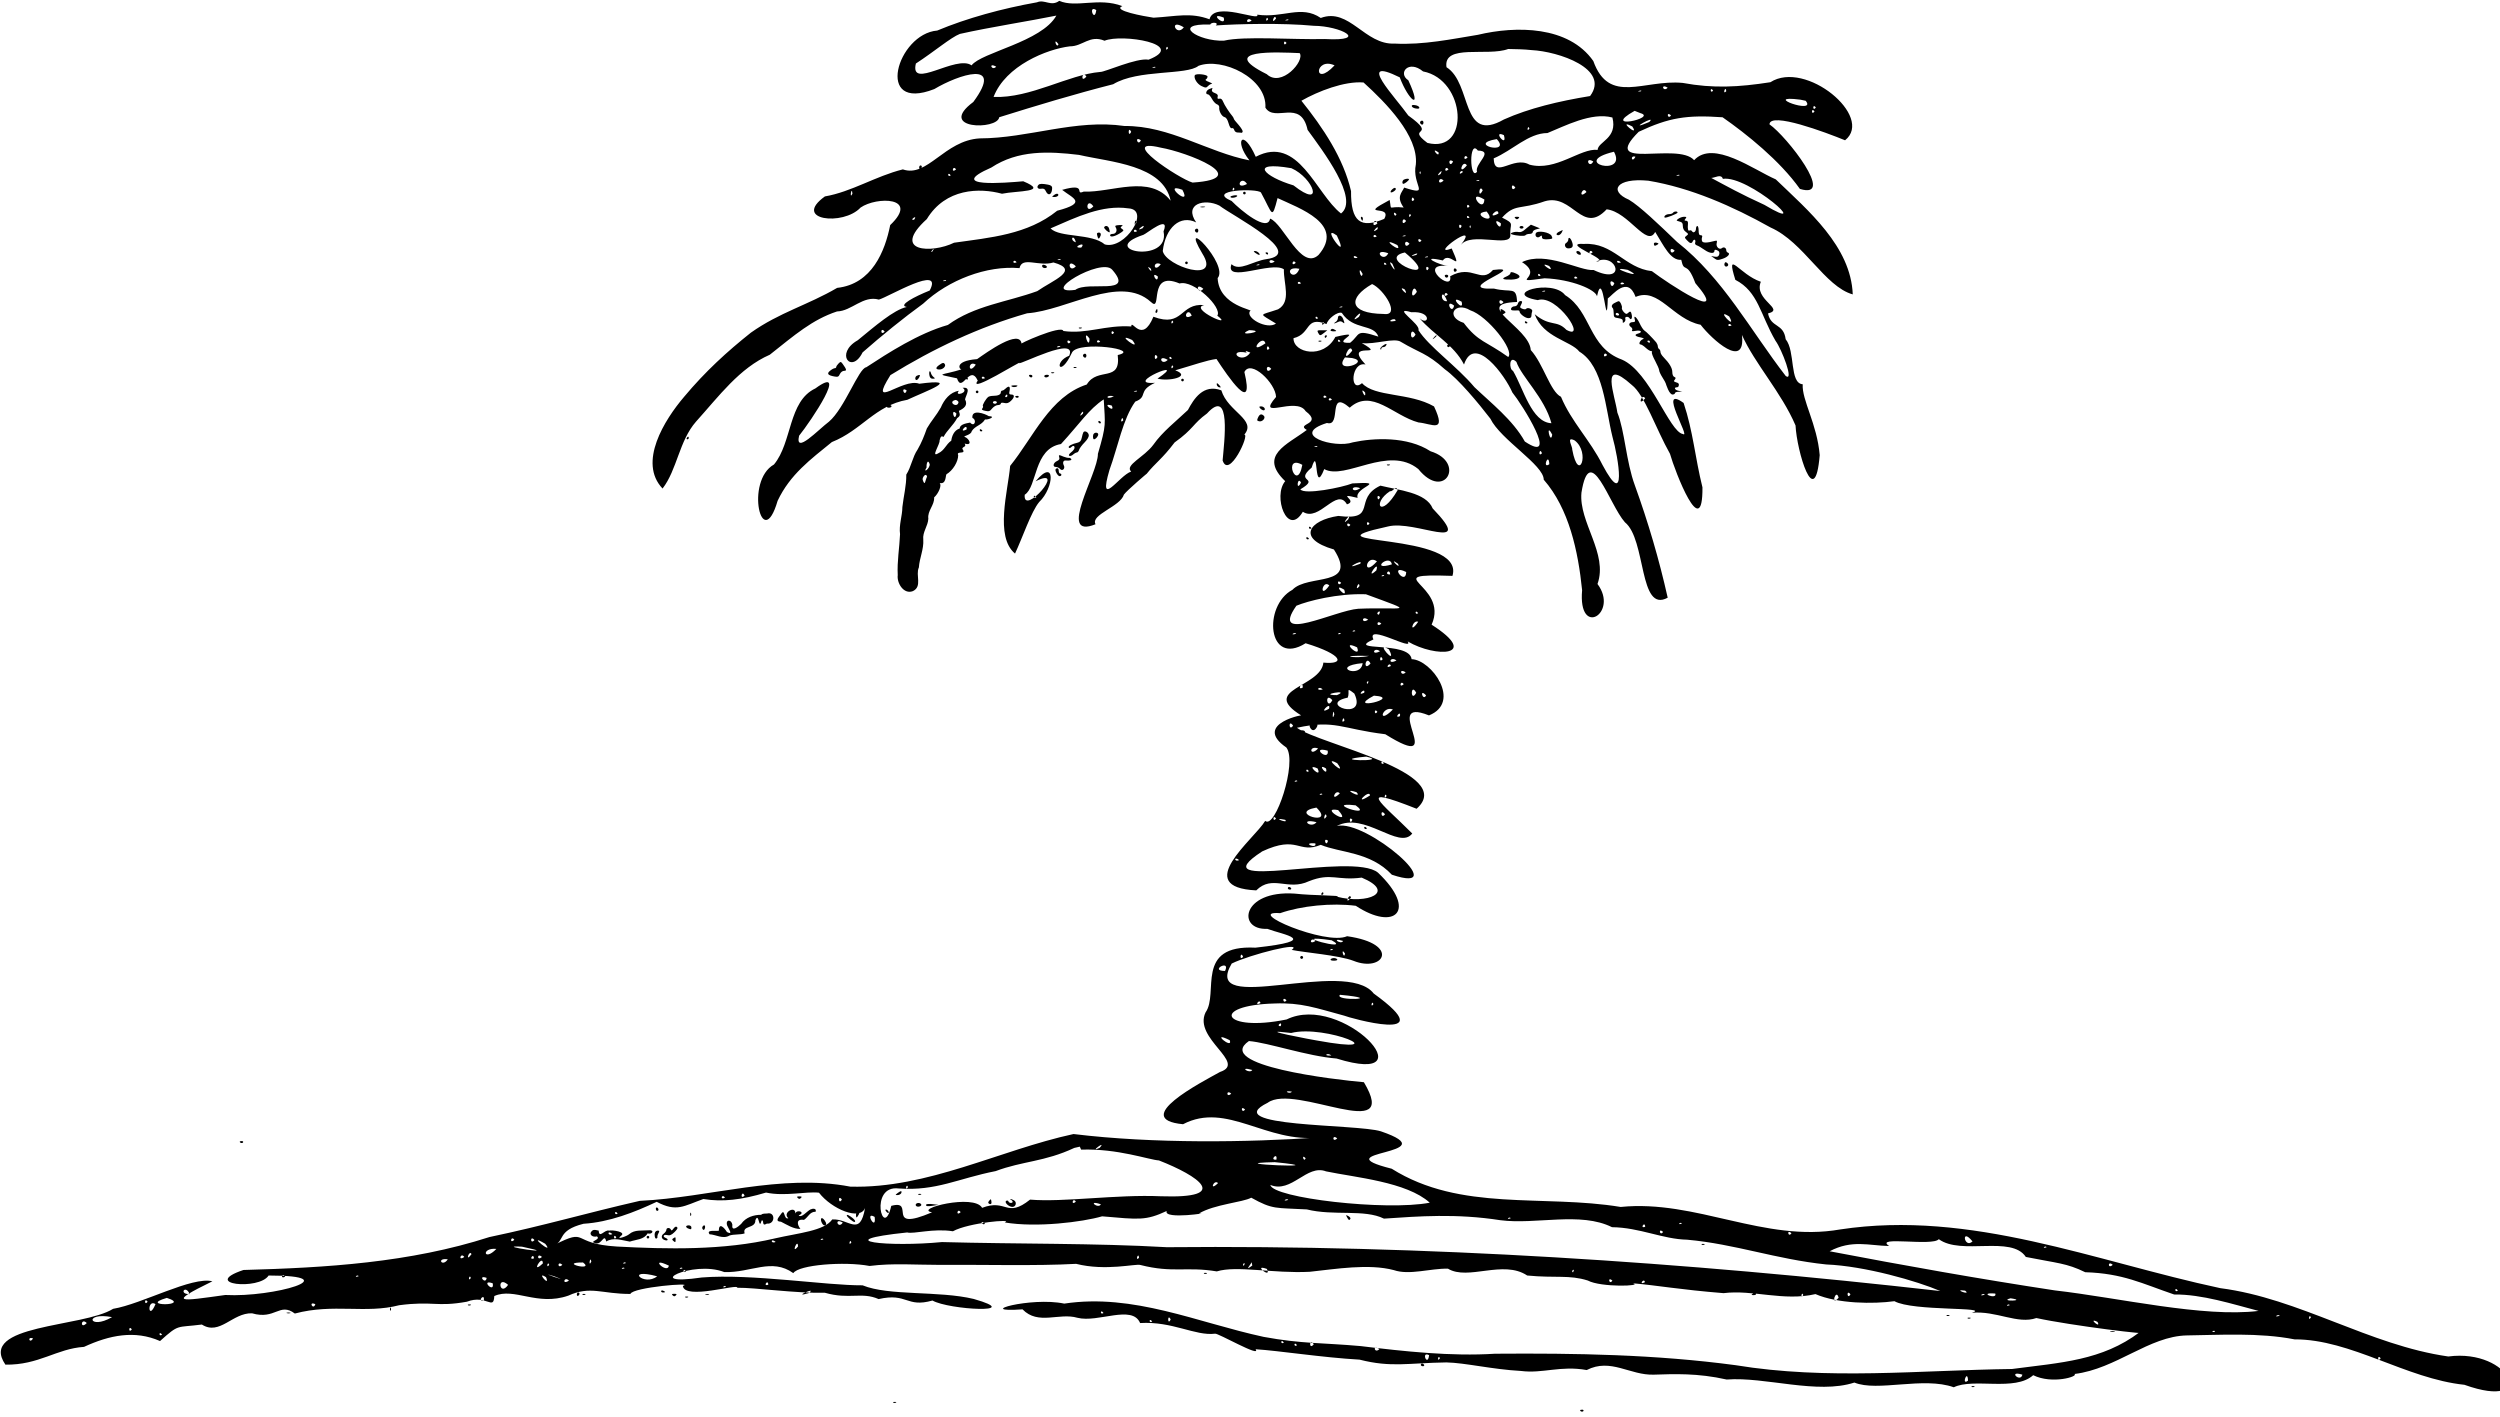 <?xml version="1.0" encoding="UTF-8" standalone="no"?>
<!DOCTYPE svg PUBLIC "-//W3C//DTD SVG 1.1//EN" "http://www.w3.org/Graphics/SVG/1.1/DTD/svg11.dtd">
<svg width="100%" height="100%" viewBox="0 0 150 85" version="1.1" xmlns="http://www.w3.org/2000/svg" xmlns:xlink="http://www.w3.org/1999/xlink" xml:space="preserve" xmlns:serif="http://www.serif.com/" style="fill-rule:evenodd;clip-rule:evenodd;stroke-linejoin:round;stroke-miterlimit:2;">
    <g transform="matrix(1,0,0,1,-180.486,-196.252)">
        <g id="path396" transform="matrix(0.079,0,0,0.079,166.275,180.799)">
            <path d="M1379.99,1266.65C1379.99,1267.75 1381.89,1268.15 1382.49,1267.25C1382.79,1266.75 1382.39,1266.25 1381.59,1266.25C1380.69,1266.25 1379.99,1266.45 1379.99,1266.65ZM858.291,1260.85C858.591,1261.15 859.491,1261.25 860.191,1260.95C860.991,1260.65 860.691,1260.35 859.591,1260.35C858.491,1260.25 857.891,1260.55 858.291,1260.85ZM1677.29,1248.85C1677.59,1249.15 1678.49,1249.25 1679.19,1248.95C1679.99,1248.65 1679.69,1248.35 1678.59,1248.35C1677.49,1248.25 1676.89,1248.55 1677.29,1248.85ZM1258.99,1232.25C1258.99,1232.75 1259.69,1233.25 1260.59,1233.25C1261.39,1233.25 1261.79,1232.75 1261.49,1232.25C1261.19,1231.65 1260.49,1231.25 1259.89,1231.25C1259.39,1231.25 1258.99,1231.65 1258.99,1232.25ZM1782.69,1206.95C1783.39,1207.15 1784.79,1207.15 1785.69,1206.95C1786.69,1206.65 1786.19,1206.45 1784.49,1206.45C1782.89,1206.45 1782.09,1206.65 1782.69,1206.95ZM1674.29,1196.85C1674.59,1197.15 1675.49,1197.25 1676.19,1196.95C1676.99,1196.65 1676.69,1196.35 1675.59,1196.35C1674.49,1196.25 1673.89,1196.55 1674.29,1196.85ZM1658.29,1194.85C1658.59,1195.15 1659.49,1195.25 1660.19,1194.95C1660.99,1194.65 1660.69,1194.35 1659.59,1194.35C1658.49,1194.25 1657.89,1194.55 1658.29,1194.85ZM397.791,1192.95C398.391,1193.15 399.591,1193.15 400.291,1192.95C400.891,1192.65 400.391,1192.45 398.991,1192.45C397.591,1192.45 397.091,1192.65 397.791,1192.95ZM476.091,1189.65C475.991,1190.75 476.291,1191.35 476.591,1190.95C476.891,1190.65 476.991,1189.75 476.691,1189.05C476.391,1188.25 476.091,1188.55 476.091,1189.65ZM535.291,1186.85C535.591,1187.15 536.491,1187.25 537.191,1186.95C537.991,1186.65 537.691,1186.35 536.591,1186.35C535.491,1186.25 534.891,1186.55 535.291,1186.85ZM700.291,1180.85C700.591,1181.15 701.491,1181.25 702.191,1180.95C702.991,1180.65 702.691,1180.35 701.591,1180.35C700.491,1180.25 699.891,1180.55 700.291,1180.85ZM715.791,1178.95C716.391,1179.15 717.591,1179.15 718.291,1178.95C718.891,1178.65 718.391,1178.45 716.991,1178.45C715.591,1178.45 715.091,1178.65 715.791,1178.95ZM690.791,1179.45C691.691,1180.35 692.291,1180.35 693.191,1179.45C694.091,1178.55 693.891,1178.25 691.991,1178.25C690.091,1178.25 689.891,1178.55 690.791,1179.45ZM622.291,1178.85C622.591,1179.15 623.491,1179.25 624.191,1178.95C624.991,1178.65 624.691,1178.35 623.591,1178.35C622.491,1178.25 621.891,1178.55 622.291,1178.85ZM1510.99,1178.25C1509.79,1179.05 1509.99,1179.25 1511.79,1179.25C1513.09,1179.25 1513.79,1178.85 1513.49,1178.25C1512.79,1177.05 1512.89,1177.05 1510.99,1178.25ZM617.991,1178.85C617.991,1179.65 618.491,1180.05 618.991,1179.75C619.591,1179.45 619.991,1178.75 619.991,1178.15C619.991,1177.65 619.591,1177.25 618.991,1177.25C618.491,1177.25 617.991,1177.95 617.991,1178.85ZM681.991,1176.25C681.991,1176.85 682.691,1177.25 683.491,1177.25C685.391,1177.25 685.391,1176.65 683.491,1175.85C682.691,1175.55 681.991,1175.75 681.991,1176.25ZM1094.29,1162.85C1094.59,1163.15 1095.49,1163.25 1096.19,1162.95C1096.99,1162.65 1096.69,1162.35 1095.59,1162.35C1094.49,1162.25 1093.89,1162.55 1094.29,1162.85ZM361.991,1062.65C361.991,1063.75 363.891,1064.15 364.491,1063.25C364.791,1062.75 364.391,1062.25 363.591,1062.25C362.691,1062.25 361.991,1062.45 361.991,1062.65ZM1190.49,924.252C1190.09,924.852 1191.19,925.252 1192.99,925.252C1194.79,925.252 1195.89,924.852 1195.49,924.252C1195.19,923.652 1193.99,923.252 1192.99,923.252C1191.99,923.252 1190.79,923.652 1190.49,924.252ZM1167.59,922.152C1167.19,922.652 1167.39,923.352 1167.89,923.652C1168.39,924.052 1169.09,923.852 1169.39,923.352C1169.79,922.852 1169.59,922.152 1169.09,921.852C1168.59,921.452 1167.89,921.652 1167.59,922.152ZM1183.49,874.252C1183.19,874.752 1183.39,875.252 1183.89,875.252C1184.49,875.252 1184.99,874.752 1184.99,874.252C1184.99,873.652 1184.79,873.252 1184.59,873.252C1184.29,873.252 1183.79,873.652 1183.49,874.252ZM1157.99,870.252C1157.99,870.752 1158.69,871.252 1159.59,871.252C1160.39,871.252 1160.79,870.752 1160.49,870.252C1160.19,869.652 1159.49,869.252 1158.89,869.252C1158.39,869.252 1157.99,869.652 1157.99,870.252ZM1215.99,824.152C1215.99,824.752 1216.49,825.252 1216.99,825.252C1217.59,825.252 1217.99,825.052 1217.99,824.852C1217.99,824.552 1217.59,824.052 1216.99,823.752C1216.49,823.452 1215.99,823.652 1215.99,824.152ZM1166.99,751.252C1168.99,752.552 1170.99,752.552 1170.99,751.252C1170.99,750.652 1169.79,750.252 1168.29,750.252C1166.09,750.252 1165.79,750.452 1166.99,751.252ZM1175.79,745.952C1174.39,746.352 1174.19,746.752 1174.99,748.352C1176.29,750.752 1178.19,750.752 1179.69,748.352C1181.49,745.552 1180.19,744.752 1175.79,745.952ZM1171.99,604.152C1171.99,604.752 1172.49,605.252 1172.99,605.252C1173.59,605.252 1173.99,605.052 1173.99,604.852C1173.99,604.552 1173.59,604.052 1172.99,603.752C1172.49,603.452 1171.99,603.652 1171.99,604.152ZM1472.29,1140.85C1472.59,1141.15 1473.49,1141.25 1474.19,1140.95C1474.99,1140.65 1474.69,1140.35 1473.59,1140.35C1472.49,1140.25 1471.89,1140.55 1472.29,1140.85ZM1202.99,1120.15C1204.19,1122.45 1204.59,1122.65 1205.49,1121.35C1205.79,1120.75 1205.09,1119.85 1203.99,1119.25C1201.99,1118.15 1201.89,1118.25 1202.99,1120.15ZM691.191,1136.15C690.191,1136.75 690.191,1137.15 691.491,1138.25C692.791,1139.35 692.991,1139.15 692.991,1137.35C692.991,1134.95 692.991,1134.95 691.191,1136.15ZM670.991,1135.25C670.991,1135.75 671.491,1136.25 671.991,1136.25C672.591,1136.25 672.991,1135.75 672.991,1135.25C672.991,1134.65 672.591,1134.25 671.991,1134.25C671.491,1134.25 670.991,1134.65 670.991,1135.25ZM677.391,1131.65C676.591,1133.75 677.391,1136.85 678.491,1136.25C679.091,1135.95 679.391,1135.35 679.191,1134.95C679.091,1134.55 679.391,1133.25 679.991,1132.25C680.891,1130.65 680.691,1130.25 679.491,1130.25C678.591,1130.25 677.691,1130.85 677.391,1131.65ZM629.991,1130.05C626.297,1132.79 629.837,1135.7 633.239,1134.62C636.807,1137.24 626.042,1138.57 632.427,1139.86C636.894,1141.24 638.814,1131.73 640.316,1138.53C645.69,1135.08 652.422,1137.66 658.228,1138.6C663.085,1137 669.103,1137.07 671.721,1132.35C675.423,1133.52 677.278,1129.49 672.62,1130.01C667.492,1130.43 661.918,1129.34 657.711,1132.98C656.184,1134.48 647.062,1137.68 651.491,1134.25C655.896,1131.24 644.922,1129.57 642.489,1130.26C639.097,1129.19 634.937,1136.68 634.591,1130.26C633.076,1130.01 631.478,1129.27 629.991,1130.06L629.991,1130.05ZM644.991,1132.85C641.284,1134.91 640.858,1129.3 644.991,1132.85ZM647.991,1135.25C645.904,1138.79 645.431,1131.76 647.991,1135.25ZM691.191,1128.95C690.291,1130.25 689.791,1130.45 689.391,1129.45C688.591,1127.75 685.991,1127.95 685.991,1129.65C685.991,1130.45 685.091,1131.75 683.991,1132.55C681.591,1134.15 682.191,1136.85 685.091,1137.55C687.291,1138.15 687.691,1136.75 685.491,1135.85C682.891,1134.85 683.791,1132.95 686.591,1133.65C688.491,1134.15 689.791,1133.65 691.991,1131.55C693.591,1130.05 694.691,1128.55 694.391,1128.05C693.591,1126.75 692.591,1127.05 691.191,1128.95ZM713.391,1127.35C713.091,1127.95 713.191,1128.85 713.791,1129.45C714.391,1130.05 714.891,1129.65 715.291,1128.35C715.791,1126.15 714.591,1125.45 713.391,1127.35ZM700.991,1127.15C700.991,1127.65 701.691,1128.35 702.591,1128.65C704.791,1129.55 704.991,1129.45 704.991,1127.75C704.991,1126.95 704.091,1126.25 702.991,1126.25C701.891,1126.25 700.991,1126.65 700.991,1127.15ZM803.591,1121.05C802.791,1122.35 804.591,1126.25 805.991,1126.25C807.791,1126.25 807.791,1124.65 806.091,1122.35C804.891,1120.85 803.991,1120.35 803.591,1121.05ZM822.991,1118.65C822.991,1119.85 828.191,1124.25 829.091,1123.65C829.791,1123.25 829.191,1122.15 827.391,1120.65C824.691,1118.55 822.991,1117.75 822.991,1118.65ZM757.991,1118.25C752.484,1118.18 746.271,1120.11 742.791,1125.15C740.657,1127.29 735.302,1131.53 736.129,1125.83C735.438,1121.51 730.636,1121.63 732.162,1126.38C732.891,1128.41 737.272,1134.05 732.016,1131.35C729.989,1128.04 725.913,1123.7 725.803,1130.35C723.751,1130.75 715.889,1129.36 718.835,1133.05C723.511,1133.2 728.975,1136.99 733.98,1133.96C737.59,1132.85 742.319,1133.51 745.449,1132.35C743.389,1126.11 753.792,1128.91 753.579,1122.38C756.318,1115.52 756.255,1130.69 758.266,1122.7C760.569,1121.35 757.98,1127.68 762.281,1124.94C768.785,1125.66 768.885,1115.69 762.591,1117.25C761.121,1117.41 759.088,1117.07 757.991,1118.25ZM829.991,1118.25C829.991,1119.35 830.191,1120.25 830.491,1120.25C830.691,1120.25 831.391,1119.35 831.991,1118.25C832.891,1116.65 832.791,1116.25 831.491,1116.25C830.691,1116.25 829.991,1117.15 829.991,1118.25ZM704.091,1117.65C703.991,1118.75 704.291,1119.35 704.591,1118.95C704.891,1118.65 704.991,1117.75 704.691,1117.05C704.391,1116.25 704.091,1116.55 704.091,1117.65ZM795.491,1114.15C792.874,1115.35 788.51,1121.05 786.482,1118.66C792.15,1116.56 785.282,1113.65 783.891,1117.25C784.348,1110.86 773.663,1116.58 778.628,1120.85C774.842,1122.24 776.27,1112.7 772.991,1117.75C771.402,1120.06 768.023,1123.28 773.063,1123.52C777.52,1125.73 782.68,1129.2 787.799,1128.95C785.324,1125.79 784.266,1121.11 790.496,1122.11C793.693,1120.09 794.941,1115.79 799.33,1115.93C800.297,1113.18 797.032,1113.37 795.491,1114.15L795.491,1114.15ZM677.991,1113.65C677.991,1114.55 678.491,1115.25 678.991,1115.25C679.591,1115.25 679.991,1114.85 679.991,1114.35C679.991,1113.75 679.591,1113.05 678.991,1112.75C678.491,1112.45 677.991,1112.85 677.991,1113.65ZM825.591,1112.15C825.291,1112.65 826.291,1113.25 827.791,1113.55C830.791,1114.15 832.291,1113.55 831.491,1112.15C830.691,1110.95 826.291,1110.95 825.591,1112.15ZM785.791,1105.45C786.691,1106.35 787.291,1106.35 788.191,1105.45C789.091,1104.55 788.891,1104.25 786.991,1104.25C785.091,1104.25 784.891,1104.55 785.791,1105.45ZM852.991,1115.75C853.691,1116.65 854.491,1117.05 854.691,1116.85C855.391,1116.15 853.991,1114.25 852.791,1114.25C852.191,1114.25 852.191,1114.85 852.991,1115.75ZM901.991,1110.25C901.991,1110.75 902.691,1111.25 903.491,1111.25C904.291,1111.25 904.991,1110.75 904.991,1110.25C904.991,1109.65 904.291,1109.25 903.491,1109.25C902.691,1109.25 901.991,1109.65 901.991,1110.25ZM883.391,1110.35C882.591,1111.75 884.491,1112.05 888.491,1111.35L892.491,1110.65L888.191,1110.15C885.791,1109.85 883.691,1110.05 883.391,1110.35ZM875.491,1110.15C875.191,1110.65 875.391,1111.45 875.991,1111.75C877.491,1112.65 880.291,1111.45 879.491,1110.25C878.691,1108.95 876.291,1108.95 875.491,1110.15ZM947.791,1106.95C948.391,1107.15 948.991,1107.85 948.991,1108.35C948.991,1109.65 946.191,1109.45 945.791,1108.05C945.491,1107.35 944.791,1107.25 944.091,1107.65C942.391,1108.75 946.091,1112.25 948.791,1112.25C951.491,1112.25 952.391,1108.55 949.991,1107.25C948.991,1106.65 947.791,1106.25 947.291,1106.35C946.891,1106.35 947.091,1106.65 947.791,1106.95ZM931.191,1107.55C930.291,1108.65 930.191,1109.25 930.991,1109.75C932.491,1110.65 933.291,1109.85 932.791,1107.65C932.491,1106.15 932.391,1106.05 931.191,1107.55ZM877.291,1102.85C877.591,1103.15 878.491,1103.25 879.191,1102.95C879.991,1102.65 879.691,1102.35 878.591,1102.35C877.491,1102.25 876.891,1102.55 877.291,1102.85ZM861.591,1101.75C859.691,1103.25 859.691,1103.25 861.691,1103.25C862.791,1103.25 863.991,1102.55 864.391,1101.75C865.091,1099.85 864.091,1099.85 861.591,1101.75ZM1228.29,564.452C1207.11,574.337 1226.93,591.33 1196.29,587.452C1174.38,590.709 1164.12,604.547 1192.99,612.952C1211.71,642.134 1173.07,631.265 1161.49,643.552C1138.84,655.744 1142.57,702.271 1171.49,684.152C1200.34,692.965 1201.56,700.487 1184.99,698.852C1183.12,717.744 1136.08,719.238 1168.29,739.052C1173.63,737.406 1129.97,744.818 1156.89,763.352C1165.4,774.576 1148.35,825.826 1140.79,819.052C1132.56,832.972 1084.53,869.456 1133.99,871.852C1146.38,859.605 1157.83,872.524 1174.09,864.852C1190.91,858.215 1195.37,864.643 1214.09,862.152C1240.65,873.304 1218.56,882.601 1195.4,876.69C1200.13,875.531 1177.33,875.922 1163.1,874.29C1122.87,871.598 1119.16,902.2 1142.39,901.052C1154.49,905.639 1184.16,909.781 1133.39,915.352C1086.76,913.013 1105.91,949.862 1095.5,964.527C1085.93,984.468 1127.29,1002.82 1106.49,1009.75C1092.35,1017.58 1038.06,1045.57 1078.39,1049.45C1111.63,1032.06 1141.72,1064.18 1182.19,1059.45C1127.65,1063.3 1055.8,1064.29 995.216,1056.9C939.097,1069.09 884.318,1098.49 825.691,1096.85C772.964,1086.76 718.876,1105.14 665.791,1107.65C623.587,1117.33 594.06,1126.22 551.591,1135.15C491.196,1154.61 427.575,1158.45 364.791,1160.15C331.797,1171.19 376.774,1175.69 383.891,1164.35C445.003,1164.4 387.879,1181.1 350.991,1179.15C316.659,1183.91 306.028,1185.94 341.191,1168.75C325.907,1164.79 287.424,1186.11 265.791,1189.65C242.951,1203.95 162.898,1201.28 183.991,1232.05C209.539,1232.43 222.786,1219.91 243.691,1218.55C263.002,1209.63 282.239,1205.68 301.428,1214.12C316.247,1200.83 313.534,1204.14 333.203,1201.58C346.728,1210.24 356.518,1192.53 371.291,1193.05C389.114,1198.23 392.077,1184.46 403.816,1193.23C433.277,1185.41 457.453,1193.58 483.091,1186.91C508.942,1183.54 511.361,1188.44 534.491,1184.25C549.427,1178.5 554.774,1191.37 555.291,1179.95C570.475,1173.13 587.742,1187.87 611.491,1179.65C628.293,1171.94 636.991,1178.42 658.678,1178.35C660.122,1173.27 708.376,1169.31 698.491,1172.25C699.856,1183.25 741.254,1170.14 739.791,1173.65C753.856,1173.5 783.812,1177.95 806.391,1177.45C825.093,1182.82 834.248,1176.56 847.191,1182.25C869.206,1177.24 868.069,1189.03 888.091,1183.35C900.522,1190.51 959.298,1193.5 919.391,1182.15C892.971,1175.78 854.88,1179.98 835.016,1171.8C806.996,1171.98 750.922,1162.84 712.891,1165.85C665.685,1172.78 705.75,1152.34 729.991,1161.75C750.225,1162.39 766.051,1150.72 782.391,1162.55C786.41,1156.19 821.304,1153.49 840.316,1157.1C858.127,1154.82 876.164,1156.31 891.691,1156.25C927.032,1156.04 966.614,1157.18 997.203,1155.49C1019.66,1161.18 1042.57,1155.22 1045.99,1156.35C1070.8,1162.68 1080.76,1157.37 1104.03,1161.23C1119.2,1156.55 1146.91,1162.96 1174.63,1161.52C1194.1,1159.47 1219.42,1155.17 1238.49,1160.25C1250.27,1164.32 1266.26,1158.87 1279.59,1159.15C1294.84,1168.46 1321.54,1152.15 1339.79,1164.35C1361.48,1166.44 1371.69,1163.7 1385.79,1168.15C1395.85,1173.57 1428.6,1172.4 1419.99,1170.25C1438.47,1171.83 1455.88,1175.1 1488.89,1177.75C1511.15,1174.95 1534.66,1184.09 1558.72,1178.46C1575.72,1185.87 1602.84,1186.05 1618.69,1183.85C1632.63,1191.71 1693,1187.97 1677.49,1192.65C1696.01,1190.93 1712.27,1201.63 1726.49,1196.65C1751.69,1202.22 1818.78,1210.52 1804.99,1207.35C1776.33,1229.01 1745.14,1230.45 1707.99,1235.35C1637.72,1236.27 1567.82,1243.93 1497.99,1232.45C1437.37,1224.32 1376.79,1223.28 1315.39,1223.75C1281.71,1225.88 1246.57,1221.98 1213.29,1217.95C1184.23,1215.35 1168.52,1216.31 1139.59,1210.95C1089.38,1200.12 1040.84,1177.72 988.166,1185.69C962.949,1180.34 918.441,1192.76 956.491,1190.05C968.405,1202.32 984.154,1192.39 998.191,1196.45C1013.81,1200.46 1039.85,1186.21 1045.79,1200.45C1070.33,1198.98 1087.64,1210.39 1102.69,1208.54C1104.49,1207.72 1138.22,1227.18 1133.49,1220.35C1150.54,1221.37 1184.38,1226.68 1212.49,1228.25C1236.53,1234.39 1249.46,1230.77 1278.39,1230.35C1292.8,1230.65 1313.08,1235.64 1335.09,1236.85C1351.64,1238.97 1365.15,1232.57 1384.98,1236.15C1403.21,1226.79 1417.9,1240.3 1435.99,1239.65C1451.2,1239.16 1469.17,1238.36 1491.29,1243.35C1520.57,1241.12 1560.07,1254.88 1588.29,1245.65C1605.68,1252.9 1640.78,1240.96 1663.78,1249.24C1678.91,1241.91 1710.23,1252.62 1724.09,1240.05C1738.41,1247.18 1758.79,1240.96 1755.44,1239.14C1787.04,1235.3 1812.14,1210.36 1840.89,1209.85C1864.64,1209.58 1895.71,1207.54 1922.59,1212.85C1965.18,1212.66 2007.37,1242.75 2051.59,1247.35C2108.07,1267.54 2087.07,1219.58 2039.33,1225.85C1979.11,1217.23 1926.51,1181.77 1866.19,1173.95C1771.24,1153.66 1677.04,1114.28 1577.49,1129.36C1519.97,1139.5 1468.06,1106.5 1410.77,1112.28C1351.81,1102.55 1289.23,1116.14 1236.89,1083.25C1182.08,1069.43 1281.36,1072.91 1228.69,1054.85C1210.62,1049.12 1104.71,1051.81 1142.69,1033.15C1163.2,1017.93 1244.3,1065.34 1215.75,1017.54C1193.61,1015.65 1101.44,1004.83 1128.43,986.277C1143.27,987.499 1172.61,997.788 1194.99,999.552C1266.91,1021.82 1199.33,949.15 1157.07,969.877C1108.39,979.894 1098.33,959.047 1147.99,957.752C1168.03,956.937 1179.34,961.195 1200.78,966.99C1203.33,968.253 1277.63,989.447 1223.19,950.152C1201.84,922.599 1091.49,968.011 1115.35,927.415C1129.28,920.59 1170.6,910.098 1160.89,917.052C1170.08,918.99 1196.87,921.124 1207.84,925.34C1230.73,934.59 1244.12,912.492 1202.99,906.652C1186.88,913.966 1123.88,886.976 1152.15,889.152C1168.12,883.574 1191.4,881.208 1209.59,883.552C1239.29,903.173 1256.8,887.286 1226.5,858.421C1207.19,842.041 1088.71,874.715 1138.49,842.252C1165.81,829.493 1165.8,844.37 1182.99,837.252C1197.59,843.405 1220.57,842.375 1236.99,859.952C1284.54,875.777 1217.43,817.462 1195.19,822.952C1216.13,811.658 1242.56,841.609 1252.49,828.652C1228.66,804.748 1208.29,791.127 1255.79,809.852C1286.86,782.321 1181.81,760.795 1164.88,748.352C1193.81,742.018 1198.72,749.236 1231.99,753.252C1282.18,784.484 1226.66,723.573 1265.19,738.952C1290.22,728.925 1267.12,696.631 1251.99,696.252C1250.47,682.131 1201.15,690.996 1222.99,681.252C1217.05,668.679 1254.38,690.858 1248.99,682.752C1270.52,695.419 1304.72,694.058 1267.19,670.052C1281.01,639.138 1223.79,630.991 1283.02,632.977C1293.26,598.882 1164.25,610.699 1234.04,595.465C1254.6,590.151 1301.26,616.36 1267.99,581.752C1263.06,569.589 1242.08,567.88 1228.29,564.452ZM1241.39,567.852C1228.43,590.239 1221.62,577.843 1235.59,568.652C1237.8,569.346 1240.02,563.716 1241.39,567.852ZM1227.99,573.152C1226.17,578.257 1224.81,569.646 1227.99,573.152ZM1203.79,590.152C1196.5,597.161 1207.94,582.077 1203.79,590.152ZM1219.99,593.252C1217.44,596.84 1217.44,589.665 1219.99,593.252ZM1205.49,594.252C1203,597.97 1201.59,590.668 1205.49,594.252ZM1175.99,596.852C1173.08,598.641 1173.68,593.327 1175.99,596.852ZM1225.69,621.952C1214.04,635.08 1217.23,615.888 1225.69,621.952ZM1236.99,624.252C1219.52,629.569 1235.52,615.636 1236.99,624.252ZM1212.99,623.752C1197.55,629.76 1216.16,619.181 1212.99,623.752ZM1241.59,623.752C1244.59,629.371 1233.38,617.786 1241.59,623.752ZM1225.19,628.852C1215.72,637.377 1228.21,619.142 1225.19,628.852ZM1247.89,630.052C1247.57,641.062 1234.22,623.367 1247.89,630.052ZM1235.69,631.852C1230.56,632.298 1235.39,626.688 1235.69,631.852ZM1231.19,632.952C1226.84,634.312 1230.77,631.057 1231.19,632.952ZM1198.49,638.252C1196,641.97 1194.59,634.668 1198.49,638.252ZM1189.49,640.252C1181.35,651.789 1184.18,635.057 1189.49,640.252ZM1212.39,640.752C1208.15,646.102 1212.04,635.531 1212.39,640.752ZM1200.79,643.452C1204.02,652.23 1190.41,637.193 1200.79,643.452ZM1217.29,646.952C1257.41,661.765 1246.05,656.47 1211.49,657.952C1193.97,659.154 1143.82,685.004 1164.49,655.652C1173.04,652.074 1195.83,646.149 1217.29,646.952ZM1227.19,662.452C1223.33,661.886 1229.92,657.224 1227.19,662.452ZM1256.99,661.352C1254.08,663.141 1254.68,657.827 1256.99,661.352ZM1218.99,666.252C1213.75,669.937 1213.75,662.567 1218.99,666.252ZM1256.99,667.852C1249.66,678.524 1252.68,665.815 1256.99,667.852ZM1228.99,669.252C1225.09,672.905 1225.09,665.599 1228.99,669.252ZM1209.19,674.952C1204.84,676.312 1208.77,673.057 1209.19,674.952ZM1164.29,676.952C1158.78,678.585 1163.29,675.193 1164.29,676.952ZM1198.19,676.952C1193.84,678.312 1197.77,675.057 1198.19,676.952ZM1210.59,687.252C1214.5,697.307 1196.36,680.536 1210.59,687.252ZM1234.79,688.852C1241.92,703.01 1222.97,681.529 1234.79,688.852ZM1227.99,690.252C1220.82,693.965 1223.22,686.454 1227.99,690.252ZM1219.59,693.752C1209.54,696.209 1193.22,693.134 1219.59,693.752ZM1229.99,696.352C1226.81,699.858 1228.17,691.247 1229.99,696.352ZM1240.49,697.252C1233.32,700.965 1235.72,693.454 1240.49,697.252ZM1220.79,699.552C1214.54,706.61 1217.14,692.217 1220.79,699.552ZM1214.79,699.252C1213.52,711.635 1189.07,701.707 1214.79,699.252ZM1236.19,701.452C1230.96,704.183 1235.62,697.589 1236.19,701.452ZM1247.49,706.252C1243.88,710.023 1241.91,702.588 1247.49,706.252ZM1218.59,714.952C1216.4,714.009 1220.7,711.038 1218.59,714.952ZM1245.99,715.252C1242.09,718.836 1243.5,711.534 1245.99,715.252ZM1169.29,717.852C1164.26,720.473 1169.67,711.582 1169.29,717.852ZM1184.49,719.252C1178.69,720.773 1181.25,715.953 1184.49,719.252ZM1208.49,722.352C1218.87,744.075 1179.64,730.367 1203.49,725.452C1205.37,720.799 1201.49,716.898 1208.49,722.352ZM1255.49,721.752C1251.07,729.996 1251.07,713.508 1255.49,721.752ZM1195.29,723.552C1179.62,723.504 1206.49,718.816 1195.29,723.552ZM1215.99,721.752C1209.33,724.842 1217.29,716.886 1215.99,721.752ZM1262.99,723.752C1260.5,728.637 1257.57,717.875 1262.99,723.752ZM1223.39,723.952C1246.15,725.525 1200.3,736.169 1223.39,723.952ZM1191.79,727.352C1187.6,735.719 1185.66,720.468 1191.79,727.352ZM1189.29,733.852C1179.95,739.33 1191.21,727.198 1189.29,733.852ZM1237.79,734.452C1225.46,746.94 1229.73,731.172 1237.79,734.452ZM1225.99,736.252C1223.44,739.84 1223.44,732.665 1225.99,736.252ZM1193.29,738.252C1191.03,745.213 1192.53,731.294 1193.29,738.252ZM1243.09,739.552C1238,741.762 1244.28,734.24 1243.09,739.552ZM1200.99,742.852C1197.74,746.346 1200.46,737.759 1200.99,742.852ZM1161.99,746.752C1158.62,751.726 1158.28,741.18 1161.99,746.752ZM1180.99,764.052C1174.51,770.867 1173.69,761.387 1180.99,764.052ZM1188.29,765.752C1189.64,774.7 1174.36,761.89 1188.29,765.752ZM1217.49,770.252C1236.98,774.483 1185.37,773.256 1217.49,770.252ZM1195.49,775.252C1204.25,787.101 1182.72,768.501 1195.49,775.252ZM1230.99,775.352C1228.08,777.141 1228.68,771.827 1230.99,775.352ZM1180.59,779.252C1184.69,788.23 1170.03,774.4 1180.59,779.252ZM1186.99,779.252C1188.98,786.62 1179.09,774.406 1186.99,779.252ZM1173.99,781.352C1171.08,783.141 1171.68,777.827 1173.99,781.352ZM1165.19,788.952C1160.84,790.312 1164.77,787.057 1165.19,788.952ZM1210.09,797.252C1215.66,803.17 1197.06,793.234 1210.09,797.252ZM1197.49,798.152C1189.91,805.683 1193.81,794.185 1197.49,798.152ZM1184.19,798.952C1179.84,800.312 1183.77,797.057 1184.19,798.952ZM1220.39,799.752C1206.44,808.661 1220.24,794.388 1220.39,799.752ZM1232.99,800.252C1230.44,803.838 1231.88,796.568 1232.99,800.252ZM1196.19,810.852C1208.14,824.264 1180.68,808.001 1196.19,810.852ZM1209.49,807.252C1224.06,817.768 1183.48,804.289 1209.49,807.252ZM1179.69,808.952C1195.03,823.922 1156.63,813.148 1179.69,808.952ZM1231.79,814.052C1228.54,818.513 1227.95,808.886 1231.79,814.052ZM1187.39,815.752C1183.78,821.196 1186.7,810.213 1187.39,815.752ZM1148.99,817.252C1146.44,820.84 1146.44,813.665 1148.99,817.252ZM1155.99,818.252C1159.11,821.723 1144.21,815.749 1155.99,818.252ZM1206.99,818.152C1205.17,823.257 1203.81,814.646 1206.99,818.152ZM1179.79,820.052C1175.32,825.588 1166.25,816.732 1179.79,820.052ZM1188.49,834.152C1187.06,839.832 1184.32,830.895 1188.49,834.152ZM1178.89,836.152C1180.38,841.041 1167.46,835.216 1178.89,836.152ZM1120.99,848.852C1116.98,850.666 1117.1,845.492 1120.99,848.852ZM1205.99,877.152C1200.78,884.273 1204.39,873.138 1205.99,877.152ZM1191.29,909.752C1208.2,919.099 1153.86,904.342 1191.29,909.752ZM1178.99,910.252C1173.41,913.916 1175.38,906.481 1178.99,910.252ZM1199.99,910.252C1198.26,913.604 1190.08,907.198 1199.99,910.252ZM1192.19,916.952C1187.84,918.312 1191.77,915.057 1192.19,916.952ZM1201.39,919.752C1200.7,925.291 1197.78,914.308 1201.39,919.752ZM1123.99,922.352C1120.81,925.858 1122.17,917.247 1123.99,922.352ZM1110.29,933.052C1097.76,932.969 1114.81,923.761 1110.29,933.052ZM1197.59,951.152C1234.06,954.518 1192.56,956.113 1197.59,951.152ZM1156.99,955.252C1154.5,958.97 1153.09,951.668 1156.99,955.252ZM1137.19,957.452C1131.96,960.183 1136.62,953.589 1137.19,957.452ZM1222.99,958.252C1220.44,961.838 1221.88,954.568 1222.99,958.252ZM1152.59,974.952C1148.33,975.26 1154.29,970.245 1152.59,974.952ZM1160.49,980.152C1186.5,973.491 1242.73,997.321 1179.99,985.852C1179.2,985.837 1128.7,976.339 1160.49,980.152ZM1113.89,985.652C1116.54,993.345 1098.12,977.765 1113.89,985.652ZM1190.99,997.252C1184.16,997.898 1188.05,994.59 1190.99,997.252ZM1130.99,1008.25C1129.01,1011.67 1119.99,1005.1 1130.99,1008.25ZM1160.99,1024.65C1160.01,1027.16 1153.11,1023.58 1160.99,1024.65ZM1114.99,1026.25C1111.09,1029.9 1111.09,1022.6 1114.99,1026.25ZM1125.49,1038.25C1123,1041.97 1121.59,1034.67 1125.49,1038.25ZM1195.49,1060.25C1191.59,1063.9 1191.59,1056.6 1195.49,1060.25ZM1015.09,1067.35C1006.04,1071.91 1020.97,1060.68 1015.09,1067.35ZM1000.99,1068.75C1028.66,1067.78 1052.58,1076.5 1060.09,1076.95C1089.93,1088.6 1115.83,1106.05 1061.47,1104.16C1027.73,1102.67 987.459,1108.86 962.203,1106.71C944.088,1121.17 944.605,1105.79 925.791,1112.95C919.815,1102.06 873.352,1113.88 887.791,1116.35C851.072,1131.93 875.924,1106.22 856.791,1111.45C850.661,1138.68 839.523,1095.34 862.491,1098.25C891.001,1100.32 907.57,1090.63 936.091,1085.05C956.615,1077.35 973.156,1078.07 995.791,1067.45L1000,1066.49L1000.99,1068.75ZM1149.29,1076.35C1143.54,1077.09 1150.49,1070 1149.29,1076.35ZM1171.49,1075.25C1170.2,1079.17 1167.94,1071.47 1171.49,1075.25ZM1147.99,1078.25C1200.38,1083.5 1101.55,1079.36 1147.99,1078.25ZM1186.99,1085.25C1209.05,1089.88 1248.29,1093.19 1265.79,1109.05C1232.45,1115.47 1146.36,1105.52 1144.69,1095.55C1160.77,1102.21 1172.36,1079.62 1186.99,1085.25ZM1104.99,1094.15C1098.02,1101.09 1101.75,1090.88 1104.99,1094.15ZM869.491,1097.25C866.941,1100.84 868.384,1093.57 869.491,1097.25ZM801.891,1101.45C811.655,1114.04 833.158,1122.91 836.891,1113.05C833.011,1135.46 824.68,1121.02 811.991,1121.75C805.859,1130.52 786.289,1132.04 768.491,1136.15C729.536,1145.4 685.981,1144.35 648.491,1142.35C612.343,1140.22 627.571,1127.62 600.591,1141.25C609.165,1138.51 602.485,1130.22 623.091,1125.05C642.699,1123.82 661.723,1116.36 678.641,1108.38C693.821,1116.46 699.382,1111.46 714.091,1106.25C728.526,1108.61 742.985,1106.95 761.691,1101.35C775.895,1104.45 792.113,1100.34 801.891,1101.45ZM745.391,1103.75C741.413,1107.26 743.479,1098.77 745.391,1103.75ZM730.491,1105.25C726.443,1107.37 728.149,1101.7 730.491,1105.25ZM1130.19,1105.25C1146.76,1114.5 1148.72,1112.8 1172.39,1114.15C1192.77,1119.25 1216.17,1113.78 1230.99,1121.15C1257.32,1119.36 1286.04,1117.13 1319.39,1122.35C1346.48,1125.88 1380.22,1115.67 1404.19,1127.65C1425.09,1127.87 1442.86,1136.8 1461.29,1137.15C1497.98,1140.49 1528.36,1151.91 1566.79,1155.95C1596.22,1157.13 1635.89,1168.56 1653.59,1176.15C1458.78,1154.09 1262.41,1140.96 1066.09,1142.85C1011.01,1139.7 953.273,1140.53 895.291,1138.95C855.217,1142.87 807.157,1138.1 868.891,1131.65C873.608,1133.01 888.878,1128.37 903.616,1130.75C915.512,1124.17 950.44,1121.15 942.991,1124.05C967.079,1128.12 1002,1123.75 1016.93,1119.4C1045.22,1121.85 1050.04,1122.75 1065.99,1115.35C1063.03,1122.26 1101.81,1116.21 1090.49,1117.25C1102.25,1110.23 1123.94,1108.77 1130.19,1105.25ZM819.291,1106.65C816.733,1111.27 816.04,1102.28 819.291,1106.65ZM1158.29,1106.95C1152.78,1108.59 1157.29,1105.19 1158.29,1106.95ZM996.991,1108.25C993.091,1111.84 994.503,1104.53 996.991,1108.25ZM1015.99,1110.25C1014.02,1114.27 1004.96,1106.55 1015.99,1110.25ZM909.491,1116.25C905.591,1119.84 907.003,1112.53 909.491,1116.25ZM648.991,1117.35C646.078,1119.14 646.68,1113.83 648.991,1117.35ZM844.191,1119.85C845.668,1131.61 836.021,1115 844.191,1119.85ZM1327.19,1120.95C1322.84,1122.31 1326.77,1119.06 1327.19,1120.95ZM819.991,1124.15C816.462,1129.62 812.922,1120.05 819.991,1124.15ZM927.991,1124.85C926.408,1127.26 923.119,1121.29 927.991,1124.85ZM1457.19,1124.95C1452.84,1126.31 1456.77,1123.06 1457.19,1124.95ZM1429.39,1127.35C1424.94,1129.05 1429.24,1122.59 1429.39,1127.35ZM1442.99,1131.25C1440.5,1134.97 1439.09,1127.67 1442.99,1131.25ZM1540.49,1132.25C1538,1135.97 1536.59,1128.67 1540.49,1132.25ZM1652.39,1136.75C1669.36,1149.24 1707.57,1133.62 1718.49,1150.25C1742.3,1155.04 1749.36,1154.87 1763.59,1161.85C1792.34,1162.75 1806.74,1170.47 1831.14,1178.77C1852.27,1178.52 1875.74,1186.15 1895.29,1191.25C1853.11,1196.38 1789.31,1181.26 1740.49,1175.65C1683.18,1166.95 1626.36,1156.8 1569.48,1145.94C1586.39,1136.92 1599.5,1141.69 1614.69,1141.95C1602.76,1134.05 1647.78,1142.4 1652.39,1136.75ZM1677.99,1138.45C1671.69,1144.41 1668.94,1127.24 1677.99,1138.45ZM570.491,1137.25C566.591,1140.84 568.003,1133.53 570.491,1137.25ZM585.791,1137.45C582.383,1141.25 582.496,1133.21 585.791,1137.45ZM805.191,1136.95C800.835,1138.31 804.768,1135.06 805.191,1136.95ZM593.991,1140.25C601.997,1150.31 577.982,1130.85 593.991,1140.25ZM768.991,1138.85C764.975,1140.67 765.095,1135.49 768.991,1138.85ZM826.491,1139.25C823.941,1142.84 825.384,1135.57 826.491,1139.25ZM576.291,1142.45C610.919,1149.65 551.679,1141.17 576.291,1142.45ZM785.991,1142.25C780.326,1149.32 785.877,1135.22 785.991,1142.25ZM1734.19,1142.95C1729.84,1144.31 1733.77,1141.06 1734.19,1142.95ZM556.891,1144.15C547.283,1154.16 545.089,1142.98 556.891,1144.15ZM537.991,1148.15C532.781,1155.27 536.395,1144.14 537.991,1148.15ZM532.491,1150.25C527.502,1153.88 529.821,1146.41 532.491,1150.25ZM585.391,1151.35C580.939,1153.05 585.244,1146.59 585.391,1151.35ZM591.491,1150.25C587.588,1153.9 587.588,1146.6 591.491,1150.25ZM1044.99,1150.85C1041.74,1154.35 1044.46,1145.76 1044.99,1150.85ZM519.991,1152.05C515.762,1158.4 510.984,1150.71 519.991,1152.05ZM628.991,1153.75C626.547,1159.01 628.099,1148.46 628.991,1153.75ZM592.191,1155.15C582.275,1164.48 592.118,1147.49 592.191,1155.15ZM622.691,1154.45C631.98,1161.48 603.093,1154.41 622.691,1154.45ZM655.191,1154.95C650.835,1156.31 654.768,1153.06 655.191,1154.95ZM1124.59,1156.95C1122.4,1156.01 1126.7,1153.04 1124.59,1156.95ZM1130.99,1156.75C1124.72,1161.46 1129.5,1156.5 1130.49,1154.25L1130.99,1156.75ZM596.991,1156.25C594.441,1159.84 595.884,1152.57 596.991,1156.25ZM606.991,1156.25C603.088,1159.9 603.088,1152.6 606.991,1156.25ZM687.891,1156.85C686.894,1163.84 671.779,1149.17 687.891,1156.85ZM1784.49,1156.25C1780.59,1159.9 1780.59,1152.6 1784.49,1156.25ZM654.191,1158.95C649.835,1160.31 653.768,1157.06 654.191,1158.95ZM698.191,1158.95C693.835,1160.31 697.768,1157.06 698.191,1158.95ZM1142.09,1159.35C1146.12,1167.48 1130.54,1155.21 1142.09,1159.35ZM1374.59,1161.95C1372.4,1161.01 1376.7,1158.04 1374.59,1161.95ZM700.991,1161.35C698.078,1163.14 698.68,1157.83 700.991,1161.35ZM600.591,1164.85C617.357,1171.27 585.276,1160.25 600.591,1164.85ZM678.991,1164.95C668.99,1173.01 653.865,1158.21 678.991,1164.95ZM396.491,1165.25C392.443,1167.37 394.149,1161.7 396.491,1165.25ZM452.191,1164.95C447.835,1166.31 451.768,1163.06 452.191,1164.95ZM594.591,1165.65C598.266,1174.19 586.281,1160.13 594.591,1165.65ZM537.491,1166.25C534.941,1169.84 536.384,1162.57 537.491,1166.25ZM549.491,1166.15C548.826,1171.9 542.129,1163.43 549.491,1166.15ZM611.991,1168.25C606.408,1171.92 608.38,1164.48 611.991,1168.25ZM1404.49,1168.25C1402,1171.97 1400.59,1164.67 1404.49,1168.25ZM1429.19,1169.45C1423.96,1172.18 1428.62,1165.59 1429.19,1169.45ZM554.091,1170.25C555.733,1178.67 544.097,1166.82 554.091,1170.25ZM565.791,1171.45C559.145,1180.95 556.954,1163.57 565.791,1171.45ZM763.391,1171.35C758.939,1173.05 763.244,1166.59 763.391,1171.35ZM731.191,1172.95C726.835,1174.31 730.768,1171.06 731.191,1172.95ZM323.991,1178.45C315.364,1178.87 320.586,1170.73 323.991,1178.45ZM1833.99,1175.85C1831.08,1177.64 1831.68,1172.33 1833.99,1175.85ZM1672.39,1175.85C1677.73,1180.04 1661.89,1174.3 1672.39,1175.85ZM793.991,1177.75C780.132,1181.8 801.634,1172.06 793.991,1177.75ZM1585.29,1178.65C1582.73,1183.27 1582.04,1174.28 1585.29,1178.65ZM1695.29,1178.05C1697.15,1183.17 1681.08,1176.96 1695.29,1178.05ZM1549.49,1179.25C1546.94,1182.84 1548.38,1175.57 1549.49,1179.25ZM1687.29,1178.95C1681.78,1180.59 1686.29,1177.19 1687.29,1178.95ZM1576.29,1181.25C1569.72,1188.64 1574.46,1173.34 1576.29,1181.25ZM306.591,1181.35C326.127,1187.55 283.877,1187.94 306.591,1181.35ZM547.291,1183.35C541.638,1184.28 548.477,1177.01 547.291,1183.35ZM1706.89,1181.65C1720.59,1183.65 1697.13,1184.29 1706.89,1181.65ZM291.991,1184.25C289.436,1187.84 289.436,1180.66 291.991,1184.25ZM297.991,1186.05C292.337,1199.69 291.392,1181.77 297.991,1186.05ZM419.391,1186.15C417.731,1191.19 413.754,1183.47 419.391,1186.15ZM1706.19,1186.95C1701.84,1188.31 1705.77,1185.06 1706.19,1186.95ZM1017.99,1192.85C1015.08,1194.64 1015.68,1189.33 1017.99,1192.85ZM264.991,1195.95C247.369,1206.2 243.22,1191.82 264.991,1195.95ZM1911.29,1194.95C1905.78,1196.59 1910.29,1193.19 1911.29,1194.95ZM1934.99,1196.25C1932.44,1199.84 1933.88,1192.57 1934.99,1196.25ZM1068.99,1197.75C1066.51,1203.02 1066.51,1192.48 1068.99,1197.75ZM1054.99,1199.35C1052.08,1201.14 1052.68,1195.83 1054.99,1199.35ZM1772.89,1199.55C1776.24,1205.58 1764.76,1195.77 1772.89,1199.55ZM245.791,1200.45C240.532,1205.89 241.236,1195.89 245.791,1200.45ZM279.991,1205.25C277.436,1208.84 277.436,1201.66 279.991,1205.25ZM1862.19,1206.95C1857.84,1208.31 1861.77,1205.06 1862.19,1206.95ZM302.991,1209.35C300.078,1211.14 300.68,1205.83 302.991,1209.35ZM204.991,1212.15C202.304,1216.65 200.245,1210.33 204.991,1212.15ZM1154.99,1215.35C1152.08,1217.14 1152.68,1211.83 1154.99,1215.35ZM1177.69,1216.55C1173.89,1221.5 1174.14,1211.34 1177.69,1216.55ZM1164.99,1217.35C1162.08,1219.14 1162.68,1213.83 1164.99,1217.35ZM1227.49,1220.25C1223.88,1224.02 1221.91,1216.59 1227.49,1220.25ZM1265.29,1224.85C1264.15,1234.29 1258.86,1221.49 1265.29,1224.85ZM1273.49,1227.25C1270.94,1230.84 1272.38,1223.57 1273.49,1227.25ZM1987.99,1227.25C1985.44,1230.84 1985.44,1223.66 1987.99,1227.25ZM1715.89,1239.65C1714.39,1246.14 1704.38,1236.17 1715.89,1239.65ZM1674.59,1244.15C1669.26,1248.5 1674.24,1234.83 1674.59,1244.15ZM981.691,551.852C980.791,552.852 983.191,557.252 984.691,557.252C985.391,557.252 985.991,556.752 985.991,556.252C985.991,555.652 985.591,555.252 984.991,555.252C984.491,555.252 983.991,554.352 983.991,553.252C983.991,551.252 982.891,550.652 981.691,551.852ZM1233.29,548.852C1233.59,549.152 1234.49,549.252 1235.19,548.952C1235.99,548.652 1235.69,548.352 1234.59,548.352C1233.49,548.252 1232.89,548.552 1233.29,548.852ZM984.391,543.052C984.791,544.252 984.291,545.052 982.691,545.752C979.791,547.052 979.091,550.252 981.791,550.252C982.891,550.252 984.291,550.952 984.991,551.752C986.691,553.852 989.191,551.452 987.791,548.952C986.791,546.952 987.491,545.152 989.291,545.352C992.091,545.652 994.091,545.152 993.491,544.252C993.091,543.652 992.291,543.252 991.691,543.352C990.991,543.452 989.191,543.052 987.691,542.452C983.991,540.852 983.791,540.952 984.391,543.052ZM701.491,528.252C701.191,528.752 701.391,529.252 701.891,529.252C702.491,529.252 702.991,528.752 702.991,528.252C702.991,527.652 702.791,527.252 702.591,527.252C702.291,527.252 701.791,527.652 701.491,528.252ZM1010.69,524.952C1009.69,525.852 1009.79,529.252 1010.79,529.252C1011.99,529.252 1013.99,526.952 1013.99,525.552C1013.99,524.152 1011.79,523.752 1010.69,524.952ZM1002.69,523.952C1002.39,524.352 1001.89,526.252 1001.49,528.052C1000.99,530.452 1000.19,531.352 998.191,531.852C994.091,532.752 990.991,534.452 991.591,535.452C991.991,536.052 992.691,535.952 993.291,535.352C994.791,533.852 995.991,533.952 995.991,535.652C995.991,536.452 994.891,538.052 993.491,539.052C991.891,540.352 991.291,541.352 991.991,541.752C992.591,542.152 993.891,541.752 994.891,540.852C995.891,539.952 997.191,539.252 997.791,539.252C998.391,539.252 999.191,538.252 999.491,537.152C999.891,535.952 1001.79,533.452 1003.69,531.552C1005.89,529.252 1006.99,527.352 1006.79,525.952C1006.49,523.752 1003.59,522.352 1002.69,523.952ZM923.991,522.152C923.991,522.752 924.491,523.252 924.991,523.252C925.591,523.252 925.991,523.052 925.991,522.852C925.991,522.552 925.591,522.052 924.991,521.752C924.491,521.452 923.991,521.652 923.991,522.152ZM1014.09,516.152C1014.49,517.352 1015.99,517.652 1015.99,516.452C1015.99,516.052 1015.49,515.552 1014.89,515.352C1014.29,515.152 1013.89,515.552 1014.09,516.152ZM1135.39,512.652C1134.39,514.752 1134.49,515.152 1136.09,515.552C1138.59,516.252 1141.39,513.052 1139.79,511.452C1137.99,509.652 1136.59,510.052 1135.39,512.652ZM1136.99,505.752C1137.69,506.552 1138.89,507.252 1139.59,507.252C1140.39,507.252 1140.69,506.652 1140.39,505.752C1139.99,504.952 1138.89,504.252 1137.79,504.252C1136.09,504.252 1135.99,504.552 1136.99,505.752ZM853.491,504.252C853.191,504.752 853.791,505.252 854.891,505.252C856.091,505.252 856.991,504.752 856.991,504.252C856.991,503.652 856.391,503.252 855.591,503.252C854.791,503.252 853.791,503.652 853.491,504.252ZM950.991,496.652C950.991,497.752 952.891,498.152 953.491,497.252C953.791,496.752 953.391,496.252 952.591,496.252C951.691,496.252 950.991,496.452 950.991,496.652ZM920.991,493.252C920.991,493.752 921.491,494.252 921.991,494.252C922.591,494.252 922.991,493.752 922.991,493.252C922.991,492.652 922.591,492.252 921.991,492.252C921.491,492.252 920.991,492.652 920.991,493.252ZM943.591,490.752C942.791,491.552 941.691,492.252 941.091,492.252C940.491,492.252 939.991,492.852 939.991,493.652C939.991,495.252 937.891,496.252 934.191,496.252C932.691,496.252 930.991,496.652 930.491,497.052C928.791,498.252 925.791,503.352 926.391,503.952C926.691,504.352 926.491,505.152 925.991,505.752C925.191,506.652 925.791,507.152 928.191,507.652C930.991,508.252 931.791,507.952 933.491,505.752C934.691,504.352 936.591,503.252 937.791,503.252C938.991,503.252 939.991,502.752 939.991,502.152C939.991,501.452 940.991,501.252 942.591,501.652C944.591,502.152 945.891,501.752 947.591,500.152C950.491,497.452 950.691,495.252 947.991,495.252C946.391,495.252 946.091,494.752 946.691,492.252C947.291,488.952 946.091,488.352 943.591,490.752ZM944.991,496.252C944.991,496.752 944.491,497.252 943.891,497.252C943.391,497.252 943.191,496.752 943.491,496.252C943.791,495.652 944.291,495.252 944.591,495.252C944.791,495.252 944.991,495.652 944.991,496.252ZM936.991,501.252C936.991,501.752 936.291,502.252 935.491,502.252C934.691,502.252 933.991,501.752 933.991,501.252C933.991,500.652 934.691,500.252 935.491,500.252C936.291,500.252 936.991,500.652 936.991,501.252ZM910.991,490.152C916.521,493.828 903.957,497.142 908.184,492.412C901.415,493.387 896.901,499.213 894.417,505.136C891.208,510.853 886.923,515.611 883.822,521.029C881.815,526.676 879.84,531.754 876.79,537.025C872.821,542.854 872.063,549.959 868.202,556.086C868.346,564.381 866.138,572.502 865.233,580.73C865.178,587.639 862.507,594.327 863.468,601.318C863.019,611.652 861.157,621.988 861.717,632.387C860.897,638.474 866.317,647.307 873.249,644.548C880.569,640.966 875.052,632.453 877.759,626.57C878.238,619.398 881.589,612.75 881.105,605.472C880.416,599.65 884.726,595.144 884.95,589.506C884.129,583.579 889.741,579.244 889.353,573.377C892.504,570.674 895.46,564.147 893.53,562.449C898.63,563.586 897.886,556.986 898.725,555.792C903.453,553.093 907.68,546.301 907.622,541.295C905.854,537.59 914.404,541.279 910.734,536.468C911.179,534.423 914.174,535.284 912.533,532.482C918.734,534.483 916.176,528.708 912.531,527.403C910.9,526.791 917.517,526.072 917.881,523.111C920.414,518.987 925.372,518.619 927.973,514.212C930.54,514.55 936.758,511.91 930.798,511.644C928.131,509.889 917.625,505.972 918.416,512.998C922.081,514.637 919.946,520.311 916.692,516.551C915.24,516.991 909.004,517.34 908.778,521.035C904.368,522.394 902.782,527.062 902.365,530.291C898.067,533.342 897.48,537.539 892.348,539.959C886.663,543.357 893.881,532.991 893.501,530.154C894.091,528.138 894.318,526.113 896.485,527.465C899.203,522.286 903.87,518.675 906.824,513.194C909.699,511.258 908.84,510.255 908.127,507.658C911.995,505.765 915.25,503.52 912.827,498.901C913.548,495.627 917.944,489.366 910.991,490.152L910.991,490.152ZM907.891,500.952C907.193,506.26 899.011,500.65 905.747,499.358C906.632,499.578 907.445,500.13 907.891,500.952ZM906.291,509.752C904.929,517.591 901.434,504.5 906.291,509.752ZM913.991,521.752C907.071,525.334 914.931,516.103 913.991,521.752ZM885.991,548.152C886.286,551.346 880.483,555.786 883.662,550.507C883.292,548.575 884.46,543.481 885.991,548.152ZM883.991,557.652C882.557,560.127 882.492,565.671 880.67,559.988C880.145,558.303 883.199,554.12 883.991,557.652ZM947.991,488.652C947.991,489.652 950.791,489.952 952.091,489.152C953.091,488.552 952.791,488.252 950.791,488.252C949.191,488.252 947.991,488.452 947.991,488.652ZM1103.99,487.552C1103.99,488.352 1104.69,489.252 1105.49,489.652C1106.29,489.952 1106.99,489.952 1106.99,489.652C1106.99,489.352 1106.29,488.452 1105.49,487.652C1104.19,486.352 1103.99,486.352 1103.99,487.552ZM1076.99,484.252C1076.99,484.752 1077.49,485.252 1077.99,485.252C1078.59,485.252 1078.99,484.752 1078.99,484.252C1078.99,483.652 1078.59,483.252 1077.99,483.252C1077.49,483.252 1076.99,483.652 1076.99,484.252ZM912.991,482.652C912.991,482.952 913.491,483.452 913.991,483.752C914.591,484.052 914.991,483.852 914.991,483.352C914.991,482.752 914.591,482.252 913.991,482.252C913.491,482.252 912.991,482.452 912.991,482.652ZM972.991,481.252C972.991,481.752 973.591,482.252 974.391,482.252C975.191,482.252 976.191,481.752 976.491,481.252C976.791,480.652 976.191,480.252 975.091,480.252C973.891,480.252 972.991,480.652 972.991,481.252ZM961.491,481.252C961.791,481.752 962.491,482.252 963.091,482.252C963.591,482.252 963.991,481.752 963.991,481.252C963.991,480.652 963.291,480.252 962.391,480.252C961.591,480.252 961.191,480.652 961.491,481.252ZM876.291,480.952C874.791,481.552 874.591,484.252 875.991,484.252C876.491,484.252 877.391,483.352 877.991,482.252C879.091,480.252 878.591,479.952 876.291,480.952ZM978.291,478.852C978.591,479.152 979.491,479.252 980.191,478.952C980.991,478.652 980.691,478.352 979.591,478.352C978.491,478.252 977.891,478.552 978.291,478.852ZM885.891,477.652C885.591,478.052 885.491,479.452 885.791,480.752C886.091,482.552 886.891,483.252 888.391,483.252C890.291,483.152 890.291,483.052 888.891,481.952C887.991,481.252 887.091,479.852 886.891,478.852C886.691,477.852 886.191,477.352 885.891,477.652ZM995.291,474.852C995.591,475.152 996.491,475.252 997.191,474.952C997.991,474.652 997.691,474.352 996.591,474.352C995.491,474.252 994.891,474.552 995.291,474.852ZM893.191,472.852C890.291,474.852 890.391,476.252 893.391,476.252C895.991,476.252 898.491,473.852 897.491,472.252C896.691,470.852 895.791,470.952 893.191,472.852ZM816.691,471.752C815.791,472.652 814.991,473.852 814.991,474.352C814.991,474.852 814.491,475.252 813.891,475.252C813.291,475.252 811.691,476.052 810.391,477.152C807.591,479.352 808.591,480.652 813.591,481.552C816.191,482.052 816.891,481.752 817.791,479.652C818.491,478.252 819.791,477.252 820.991,477.252C823.191,477.252 822.891,476.152 819.791,471.852C818.491,470.152 818.291,470.152 816.691,471.752ZM1002.69,464.852C1001.89,465.652 1002.79,467.252 1004.09,467.252C1004.59,467.252 1004.99,466.552 1004.99,465.752C1004.99,464.252 1003.79,463.752 1002.69,464.852ZM1229.99,458.252C1228.59,459.252 1227.89,460.452 1228.29,460.852C1228.69,461.252 1228.99,461.052 1228.99,460.452C1228.99,459.752 1229.59,459.252 1230.39,459.252C1231.19,459.252 1232.19,458.752 1232.49,458.152C1233.69,456.352 1232.49,456.352 1229.99,458.252ZM999.291,444.852C999.591,445.152 1000.49,445.252 1001.19,444.952C1001.99,444.652 1001.69,444.352 1000.59,444.352C999.491,444.252 998.891,444.552 999.291,444.852ZM1337.99,440.152C1337.99,440.752 1338.49,441.252 1338.99,441.252C1339.59,441.252 1339.99,441.052 1339.99,440.852C1339.99,440.552 1339.59,440.052 1338.99,439.752C1338.49,439.452 1337.99,439.652 1337.99,440.152ZM1421.49,438.252C1421.99,439.752 1421.69,440.252 1420.09,440.252C1417.29,440.252 1416.39,442.352 1418.39,443.852C1419.49,444.552 1419.89,445.652 1419.49,446.352C1418.89,447.252 1419.59,447.352 1422.39,446.852C1426.29,446.152 1427.69,447.952 1423.99,448.952C1420.89,449.752 1421.59,451.052 1425.79,451.852C1427.79,452.252 1428.79,452.752 1427.99,453.052C1425.49,453.852 1423.89,457.252 1425.99,457.252C1426.59,457.252 1428.29,458.352 1429.79,459.752C1431.29,461.152 1433.09,462.252 1433.79,462.252C1434.49,462.252 1434.89,462.652 1434.49,463.152C1434.19,463.752 1435.29,466.652 1436.99,469.752C1438.59,472.752 1439.99,475.952 1439.99,476.752C1439.99,477.652 1441.09,480.052 1442.49,482.252C1443.89,484.452 1444.99,486.452 1444.99,486.752C1444.99,487.052 1445.79,489.052 1446.69,491.252C1447.79,493.752 1449.09,495.252 1450.19,495.252C1451.19,495.252 1451.99,494.752 1451.99,494.252C1451.99,493.652 1453.19,493.152 1454.79,493.152L1457.49,493.052L1454.49,492.352C1451.79,491.752 1450.99,489.752 1453.49,489.752C1454.09,489.752 1454.59,489.352 1454.79,488.952C1455.29,487.252 1454.89,486.452 1452.79,485.952C1451.09,485.452 1450.89,485.052 1451.89,483.952C1452.79,482.752 1452.69,482.352 1451.49,481.852C1450.59,481.552 1449.99,480.052 1449.99,478.152C1449.99,475.152 1447.79,471.452 1443.29,466.852C1441.99,465.552 1440.99,463.852 1440.99,462.952C1440.99,462.052 1440.59,461.052 1439.99,460.752C1439.49,460.452 1438.99,459.452 1438.99,458.652C1438.99,457.852 1438.39,456.452 1437.79,455.652C1434.59,451.952 1430.19,447.452 1428.79,446.652C1427.99,446.152 1426.29,443.652 1425.09,440.952C1422.89,436.352 1420.29,434.352 1421.49,438.252ZM1432.99,455.352C1432.99,455.852 1432.59,456.052 1431.99,455.752C1431.49,455.452 1430.99,454.952 1430.99,454.652C1430.99,454.452 1431.49,454.252 1431.99,454.252C1432.59,454.252 1432.99,454.752 1432.99,455.352ZM1319.69,432.652C1320.09,434.752 1320.49,434.952 1321.99,433.952C1323.69,432.952 1323.69,432.752 1322.19,431.552C1319.69,429.752 1319.19,429.952 1319.69,432.652ZM1057.59,431.752C1057.29,432.552 1057.49,433.252 1057.99,433.252C1058.59,433.252 1058.99,432.552 1058.99,431.752C1058.99,430.952 1058.79,430.252 1058.59,430.252C1058.39,430.252 1057.99,430.952 1057.59,431.752ZM1406.29,425.652C1403.99,426.752 1403.39,428.352 1404.79,429.652C1405.19,430.052 1405.49,431.852 1405.49,433.552C1405.49,436.452 1405.89,436.852 1408.99,437.252C1411.59,437.652 1412.49,438.252 1412.39,439.552C1412.19,440.952 1412.49,441.052 1413.49,440.252C1414.29,439.652 1414.59,438.452 1414.29,437.652C1413.69,436.052 1416.49,435.652 1417.49,437.252C1418.59,439.052 1419.79,437.352 1419.19,434.752C1418.69,431.952 1417.99,431.652 1416.19,433.452C1415.29,434.352 1414.59,434.152 1413.19,432.652C1412.19,431.552 1411.49,430.152 1411.69,429.552C1412.19,428.152 1410.29,424.152 1409.19,424.352C1408.79,424.452 1407.49,424.952 1406.29,425.652ZM1409.49,434.252C1409.79,434.752 1409.39,435.252 1408.59,435.252C1407.69,435.252 1406.99,434.752 1406.99,434.252C1406.99,433.652 1407.39,433.252 1407.89,433.252C1408.49,433.252 1409.19,433.652 1409.49,434.252ZM1332.69,426.252C1332.39,427.452 1331.29,428.252 1330.19,428.252C1327.69,428.252 1326.29,431.252 1328.79,431.352C1329.69,431.452 1331.29,431.452 1332.29,431.352C1333.19,431.252 1333.99,431.552 1333.99,432.152C1333.99,433.952 1338.29,437.252 1340.69,437.252C1342.29,437.252 1342.99,436.652 1342.99,435.352C1342.99,434.252 1343.29,432.752 1343.59,431.952C1344.19,430.352 1339.99,428.752 1338.99,430.152C1338.69,430.652 1337.49,430.652 1336.19,430.152C1334.29,429.452 1334.09,428.952 1334.99,427.352C1336.29,424.752 1336.29,424.252 1334.59,424.252C1333.89,424.252 1332.99,425.152 1332.69,426.252ZM1277.19,405.252C1277.69,406.752 1279.29,406.952 1279.79,405.452C1279.99,404.852 1279.39,404.252 1278.49,404.252C1277.59,404.252 1276.99,404.652 1277.19,405.252ZM1326.99,403.252C1326.99,403.852 1325.59,404.952 1323.89,405.652C1319.79,407.352 1321.19,408.152 1327.99,407.952C1334.19,407.652 1335.89,405.452 1331.49,403.452C1328.29,401.952 1326.99,401.952 1326.99,403.252ZM1283.99,400.752C1283.99,401.652 1284.59,402.252 1285.29,401.952C1286.69,401.552 1286.49,399.952 1284.99,399.452C1284.49,399.252 1283.99,399.852 1283.99,400.752ZM971.591,396.952C971.291,397.252 971.291,397.952 971.591,398.352C972.291,399.552 974.991,399.452 974.991,398.352C974.991,397.252 972.391,396.152 971.591,396.952ZM1489.69,395.652C1488.99,397.552 1490.79,398.852 1492.09,397.552C1492.69,396.952 1492.59,396.152 1491.69,395.352C1490.49,394.452 1490.09,394.552 1489.69,395.652ZM1377.19,387.452C1377.49,388.152 1378.39,388.852 1379.29,389.052C1380.49,389.252 1380.79,388.952 1380.39,387.852C1379.69,385.952 1376.59,385.652 1377.19,387.452ZM1435.99,380.852C1435.99,382.452 1436.89,382.652 1438.79,381.352C1439.79,380.752 1439.69,380.352 1438.09,379.952C1436.69,379.652 1435.99,379.952 1435.99,380.852ZM1370.99,377.752C1370.99,378.452 1370.29,379.552 1369.49,380.052C1367.49,381.052 1368.59,384.252 1370.89,384.252C1374.19,384.252 1375.09,382.852 1373.89,379.452C1372.79,376.152 1370.99,375.152 1370.99,377.752ZM1346.29,372.852C1345.39,375.152 1347.59,376.852 1349.49,375.252C1350.69,374.252 1350.99,374.252 1350.99,375.652C1350.99,377.252 1352.59,377.652 1356.49,377.252C1359.09,376.952 1359.19,376.852 1358.39,374.952C1357.29,371.952 1347.29,370.252 1346.29,372.852ZM1364.29,371.452C1361.69,372.652 1361.29,374.252 1363.49,374.252C1364.29,374.252 1365.39,373.352 1365.99,372.252C1366.59,371.152 1366.89,370.252 1366.79,370.352C1366.59,370.352 1365.49,370.852 1364.29,371.452ZM1333.99,368.252C1333.99,368.752 1334.69,369.252 1335.49,369.252C1336.29,369.252 1336.99,368.752 1336.99,368.252C1336.99,367.652 1336.29,367.252 1335.49,367.252C1334.69,367.252 1333.99,367.652 1333.99,368.252ZM1338.89,369.252C1336.59,371.452 1334.89,372.152 1333.29,371.852C1330.69,371.152 1325.69,372.752 1327.99,373.552C1331.49,374.752 1337.89,375.152 1338.49,374.252C1338.79,373.752 1340.19,373.252 1341.59,373.252C1342.99,373.252 1343.99,372.652 1343.99,371.852C1343.99,371.052 1345.19,370.152 1346.79,369.752L1349.49,369.052L1346.09,367.652C1344.29,366.852 1342.69,366.252 1342.59,366.252C1342.49,366.252 1340.79,367.652 1338.89,369.252ZM1454.59,361.752C1452.79,363.052 1452.89,363.152 1455.39,363.852C1457.39,364.352 1457.99,365.052 1457.99,367.352C1457.99,369.052 1458.79,370.752 1460.29,371.752C1462.29,373.252 1462.39,373.452 1460.79,374.652C1459.19,375.852 1459.19,376.052 1461.09,378.052C1463.39,380.652 1464.79,380.852 1465.59,378.752C1465.99,377.952 1466.59,377.452 1467.09,377.752C1467.49,378.052 1467.69,378.952 1467.39,379.752C1466.99,380.652 1467.49,381.552 1468.59,381.952C1469.69,382.252 1472.29,383.852 1474.59,385.452C1478.39,388.152 1481.99,388.452 1481.99,386.152C1481.99,385.052 1483.09,385.052 1484.89,386.152C1485.69,386.652 1485.99,387.752 1485.59,388.952C1485.09,390.452 1484.29,390.852 1482.19,390.552L1479.49,390.052L1481.89,391.752C1483.89,393.352 1484.69,393.352 1488.19,392.152C1492.19,390.852 1494.39,388.252 1492.19,387.452C1491.49,387.252 1490.99,386.452 1490.99,385.752C1490.99,383.852 1489.09,382.852 1487.69,384.052C1485.79,385.652 1482.99,383.052 1483.69,380.352C1484.19,378.452 1483.99,378.152 1482.39,378.552C1476.49,380.152 1473.19,380.252 1472.59,378.752C1472.29,377.952 1472.29,376.552 1472.59,375.752C1472.99,374.852 1472.59,374.252 1471.59,374.252C1470.39,374.252 1469.99,373.252 1469.99,370.752C1469.99,368.852 1469.59,367.252 1468.99,367.252C1468.49,367.252 1467.99,368.152 1467.99,369.152C1467.99,371.652 1465.99,372.952 1464.99,371.252C1464.59,370.552 1463.69,370.352 1463.09,370.652C1461.99,371.352 1461.49,369.552 1461.89,365.452C1461.99,363.952 1461.49,363.252 1460.39,363.252C1459.09,363.252 1458.99,362.952 1459.99,361.752C1460.99,360.452 1460.89,360.252 1458.89,360.252C1457.59,360.252 1455.69,360.952 1454.59,361.752ZM1330.79,361.452C1331.69,362.352 1332.29,362.352 1333.19,361.452C1334.09,360.552 1333.89,360.252 1331.99,360.252C1330.09,360.252 1329.89,360.552 1330.79,361.452ZM1450.49,357.252C1450.19,357.752 1448.79,358.252 1447.49,358.252C1445.29,358.252 1443.29,359.852 1444.19,360.852C1444.89,361.452 1453.99,357.952 1453.99,357.052C1453.99,355.852 1451.19,356.052 1450.49,357.252ZM877.991,322.852C877.991,323.652 878.491,324.052 878.991,323.752C879.591,323.452 879.991,322.752 879.991,322.152C879.991,321.652 879.591,321.252 878.991,321.252C878.491,321.252 877.991,321.952 877.991,322.852ZM1098.29,263.252C1095.89,264.252 1095.09,267.252 1097.29,267.252C1097.99,267.252 1099.39,268.852 1100.39,270.752C1101.39,272.652 1103.09,274.452 1104.19,274.852C1105.19,275.152 1105.99,276.152 1105.89,277.052C1105.49,279.852 1107.69,283.952 1109.89,284.552C1111.19,284.852 1112.19,286.452 1112.99,289.252C1113.79,292.052 1114.59,293.252 1115.49,292.952C1116.19,292.652 1116.99,293.252 1117.29,294.352C1117.59,295.452 1118.69,296.252 1119.89,296.252C1121.09,296.252 1122.29,296.352 1122.69,296.452C1122.99,296.652 1123.49,296.252 1123.69,295.552C1123.89,294.952 1122.49,292.652 1120.59,290.452C1118.59,288.252 1116.99,286.252 1116.99,285.852C1116.99,285.452 1116.49,284.652 1115.99,283.952C1113.39,280.852 1109.89,275.452 1108.89,272.952C1108.09,270.952 1107.19,270.252 1105.99,270.552C1104.69,270.852 1104.39,270.552 1104.69,269.152C1105.09,267.852 1104.49,266.952 1102.49,266.252C1100.69,265.552 1099.99,264.752 1100.39,263.752C1100.69,262.952 1100.79,262.252 1100.69,262.352C1100.59,262.352 1099.49,262.752 1098.29,263.252ZM1087.29,252.852C1086.49,255.152 1089.09,259.352 1092.39,260.952C1095.59,262.452 1095.99,262.452 1097.49,260.852C1098.39,259.952 1099.69,259.252 1100.29,259.152C1100.99,259.152 1099.89,258.552 1098.09,257.852C1095.89,257.052 1094.99,256.352 1095.79,255.852C1096.49,255.452 1096.99,254.552 1096.99,253.752C1096.99,252.152 1087.99,251.152 1087.29,252.852ZM1181.29,454.852C1181.59,455.152 1182.49,455.252 1183.19,454.952C1183.99,454.652 1183.69,454.352 1182.59,454.352C1181.49,454.252 1180.89,454.552 1181.29,454.852ZM1185.99,451.252C1185.99,451.752 1186.19,452.252 1186.39,452.252C1186.69,452.252 1187.19,451.752 1187.49,451.252C1187.79,450.652 1187.59,450.252 1187.09,450.252C1186.49,450.252 1185.99,450.652 1185.99,451.252ZM1180.99,448.352C1182.29,450.752 1182.59,450.752 1185.59,448.352L1187.99,446.452L1183.99,446.452C1180.29,446.352 1180.09,446.552 1180.99,448.352ZM1190.49,446.252C1190.09,446.852 1191.09,447.252 1192.69,447.252C1194.89,447.252 1195.19,447.052 1193.99,446.252C1192.09,445.052 1191.29,445.052 1190.49,446.252ZM1195.99,437.252C1195.99,438.252 1195.19,439.652 1194.29,440.152C1191.89,441.552 1193.59,441.552 1196.09,440.152C1197.59,439.452 1198.49,439.452 1199.59,440.352C1201.29,441.752 1201.29,441.252 1199.99,437.852C1198.89,434.852 1195.99,434.352 1195.99,437.252ZM1278.99,458.252C1278.99,458.752 1279.49,459.252 1279.99,459.252C1280.59,459.252 1280.99,458.752 1280.99,458.252C1280.99,457.652 1280.59,457.252 1279.99,457.252C1279.49,457.252 1278.99,457.652 1278.99,458.252ZM1268.89,451.952C1267.59,453.552 1267.69,453.652 1269.29,452.352C1270.19,451.652 1270.99,450.852 1270.99,450.652C1270.99,449.852 1270.19,450.352 1268.89,451.952ZM1012.99,373.152C1012.99,373.652 1013.29,374.852 1013.59,375.752C1014.09,377.052 1014.39,377.152 1015.09,376.052C1016.39,374.052 1016.19,372.252 1014.49,372.252C1013.69,372.252 1012.99,372.652 1012.99,373.152ZM1018.49,368.152C1017.99,369.052 1021.99,372.652 1022.69,371.952C1022.79,371.752 1022.69,370.652 1022.29,369.452C1021.79,367.252 1019.59,366.452 1018.49,368.152ZM1027.29,368.352C1028.69,370.652 1027.49,373.252 1024.99,373.252C1023.89,373.252 1022.99,373.652 1022.99,374.252C1022.99,375.952 1026.29,375.352 1030.19,372.952C1033.39,370.952 1033.69,370.552 1032.19,369.552C1030.69,368.552 1030.69,368.252 1031.99,367.352C1033.09,366.652 1032.49,366.452 1029.89,366.552C1026.89,366.752 1026.49,367.052 1027.29,368.352ZM1079.99,395.252C1079.99,395.752 1080.49,396.252 1080.99,396.252C1081.59,396.252 1081.99,395.752 1081.99,395.252C1081.99,394.652 1081.59,394.252 1080.99,394.252C1080.49,394.252 1079.99,394.652 1079.99,395.252ZM1140.99,387.652C1140.99,387.952 1141.49,388.452 1141.99,388.752C1142.59,389.052 1142.99,388.852 1142.99,388.352C1142.99,387.752 1142.59,387.252 1141.99,387.252C1141.49,387.252 1140.99,387.452 1140.99,387.652ZM1133.39,387.752C1135.99,389.652 1137.59,389.652 1135.99,387.752C1135.29,386.952 1133.99,386.252 1133.09,386.252C1131.79,386.352 1131.79,386.552 1133.39,387.752ZM1087.69,369.852C1086.89,370.652 1087.79,372.252 1089.09,372.252C1089.59,372.252 1089.99,371.552 1089.99,370.752C1089.99,369.252 1088.79,368.752 1087.69,369.852ZM1091.69,352.952C1092.39,353.152 1093.79,353.152 1094.69,352.952C1095.69,352.652 1095.19,352.452 1093.49,352.452C1091.89,352.452 1091.09,352.652 1091.69,352.952ZM1115.99,344.252C1114.49,344.552 1113.99,345.152 1114.69,345.552C1115.29,345.952 1116.79,345.852 1118.09,345.452C1120.99,344.352 1119.29,343.352 1115.99,344.252ZM1123.99,342.252C1123.99,342.752 1124.49,343.252 1124.99,343.252C1125.59,343.252 1125.99,342.752 1125.99,342.252C1125.99,341.652 1125.59,341.252 1124.99,341.252C1124.49,341.252 1123.99,341.652 1123.99,342.252ZM980.391,343.752C978.591,345.152 978.591,345.152 980.691,345.252C982.991,345.252 984.591,343.752 983.191,342.852C982.691,342.552 981.391,342.952 980.391,343.752ZM968.691,335.952C966.891,337.652 968.091,339.452 970.591,338.952C972.591,338.652 973.391,339.052 974.191,340.852C976.091,344.952 978.991,343.352 978.991,338.252C978.991,337.052 977.991,336.252 975.891,335.852C971.791,335.052 969.491,335.052 968.691,335.952ZM1213.59,361.752C1213.99,362.552 1214.39,363.252 1214.59,363.252C1214.79,363.252 1214.99,362.552 1214.99,361.752C1214.99,360.952 1214.59,360.252 1213.99,360.252C1213.49,360.252 1213.29,360.952 1213.59,361.752ZM1237.19,339.452C1235.29,341.352 1235.79,342.452 1237.99,341.252C1239.09,340.652 1239.99,339.752 1239.99,339.252C1239.99,337.852 1238.59,338.052 1237.19,339.452ZM1246.29,331.952C1244.89,332.452 1244.49,335.252 1245.79,335.252C1246.79,335.152 1249.99,332.652 1249.99,331.852C1249.99,331.152 1248.09,331.152 1246.29,331.952ZM1258.69,287.852C1257.89,288.652 1258.79,290.252 1260.09,290.252C1260.59,290.252 1260.99,289.552 1260.99,288.752C1260.99,287.252 1259.79,286.752 1258.69,287.852ZM1252.19,276.452C1252.49,277.152 1253.89,277.852 1255.39,278.052C1257.39,278.352 1258.09,278.052 1257.79,277.052C1257.49,276.352 1256.09,275.652 1254.59,275.452C1252.59,275.152 1251.89,275.452 1252.19,276.452ZM967.491,197.352C940.941,202.094 914.407,209.335 891.703,218.815C861.404,221.275 843.625,281.218 889.491,263.252C907.631,252.384 943.199,240.396 919.116,273.052C891.004,293.975 937.471,294.523 938.791,284.652C967.17,275.779 996.006,267.059 1025.34,259.577C1044.22,248.09 1081.21,252.952 1090.14,245.602C1108.19,238.848 1142.34,255.031 1140.95,277.377C1148.19,288.986 1167.76,270.182 1172.99,294.252C1184.41,309.981 1212.59,346.783 1198.39,357.752C1179.23,342.879 1166.08,297.574 1133.63,314.69C1123.73,292.397 1116.93,302.472 1128.82,317.393C1097.63,311.37 1068,290.945 1034.01,291.31C996.678,285.858 961.105,300.623 923.953,300.715C897.204,302.238 884.197,330.776 865.591,324.252C844.772,329.457 826.561,341.331 806.391,344.79C781.27,362.874 820.32,367.42 833.491,353.252C845.627,344.788 878.636,345.03 855.991,366.552C852.055,386.256 842.223,411.349 815.691,414.252C793.577,427.214 771.902,432.872 750.191,448.252C732.038,462.678 715.489,477.804 699.491,496.952C684.524,514.488 664.3,546.825 683.091,566.652C694.145,552.364 695.698,530.41 708.491,515.852C725.779,496.706 741.49,475.089 764.553,465.015C783.466,450.038 796.738,438.394 815.591,432.152C826.71,431.874 835.367,419.759 847.391,423.152C854.544,421.208 896.799,395.785 885.991,416.252C874.421,420.923 861.568,427.655 868.591,428.752C858.74,430.8 844.24,443.511 831.378,454.002C813.569,464.071 826.611,480.262 835.003,463.265C849.62,450.428 866.172,437.026 880.991,426.252C900.345,408.115 929.326,397.12 954.191,399.252C956.206,390.049 968.727,398.355 979.991,394.952C1000.83,400.734 979.475,408.458 967.653,416.727C944.706,425.058 920.099,427.598 899.778,442.415C877.532,448.758 854.533,463.601 837.791,474.552C832.031,475.268 821.394,505.717 809.491,515.852C801.482,521.834 783.379,541.277 786.791,526.552C795.975,515.168 825.114,471.631 799.178,490.602C778.441,500.367 781.672,531.55 767.733,548.376C745.504,560.849 758.611,616.535 770.491,575.952C779.967,555.896 795.567,544.497 811.691,531.352C834.335,522.366 844.494,503.616 868.991,499.252C883.535,492.467 910.956,482.741 878.091,487.052C865.321,482.253 838.705,508.392 856.166,480.49C888.598,460.496 923.177,444.024 959.991,433.552C989.998,431.517 1030.62,403.646 1053.99,424.952C1063.12,433.788 1051.08,400.471 1075.76,410.908C1086.44,407.874 1108.56,429.347 1104.42,435.362C1118.18,445.865 1082.09,429.688 1094.58,427.302C1075.82,425.562 1078.83,444.721 1055.9,436.177C1047.11,457.454 1039.14,437.208 1039.09,443.552C1019.41,442.24 1005.2,449.585 987.491,446.99C986.407,441.971 951.559,457.614 955.766,456.79C954.562,444.942 929.123,463.361 921.991,468.352C902.954,469.818 909.216,477.583 910.791,475.952C895,481.005 888.324,479.097 906.728,482.952C910.53,494.788 916.381,471.553 922.503,484.702C914.404,495.423 957.622,468.1 953.966,471.377C954.228,472.941 998.364,450.033 991.953,465.765C979.7,470.46 984.616,483.644 994.191,463.152C999.296,454.3 1047.6,461.053 1028.79,465.252C1031.39,486.472 1013.44,474.017 1005.29,487.627C977.195,496.826 964.853,527.481 947.091,549.452C945.465,568.477 935.276,603.146 950.791,616.052C956.485,603.957 963.025,584.25 969.141,576.89C980.547,566.009 981.948,542.593 966.391,561.152C991.488,548.588 956.582,588.624 958.149,571.362C967.821,565.3 964.782,536.342 985.691,532.852C999.997,517.303 1006.83,506.411 1018.17,498.927C1019.19,518.381 1020.41,517.549 1013.74,540.283C1013.94,555.295 982.202,605.773 1011.94,593.765C1007.92,586.483 1030.83,580.421 1033.49,571.252C1035.8,568.065 1051.71,554.482 1050.69,555.552C1057.71,546.808 1062.39,544.359 1071.99,531.652C1086.54,521.291 1085.81,517.443 1096.57,509.665C1115.21,489.143 1109.63,531.267 1108.46,545.308C1113.18,559.878 1129.41,524.994 1124.89,525.752C1134.62,514.404 1112.4,508.356 1107.49,492.077C1093.7,486.912 1086.5,498.758 1082.1,507.002C1073.1,515.568 1062.85,523.418 1055.83,533.402C1048.96,542.794 1033.8,548.932 1038.99,553.752C1030.01,556.585 1013.59,582.989 1022.5,552.623C1028.96,534.93 1032.68,513.765 1042.09,500.652C1052.17,496.781 1043.5,492.679 1057.09,486.352C1031.5,488.262 1084.62,466.05 1058.99,483.152C1067.15,485.537 1085.36,481.681 1072.49,476.852C1087.38,472.528 1096.25,469.241 1103.79,468.252C1112.43,481.444 1133,511.814 1124.99,478.152C1129.87,468.267 1148.73,486.618 1149.04,497.09C1133.19,515.486 1164.23,496.194 1171.51,507.874C1185.09,518.18 1163.55,517.165 1172.39,522.152C1157.54,533.378 1135.46,541.429 1155.99,561.052C1146.36,572.341 1157.69,603.969 1169.38,584.302C1181.92,592.473 1195.1,565.098 1202.89,578.652C1212.08,575.86 1193.25,569.453 1210.99,573.752C1208.23,565.548 1235.1,561.171 1206.99,562.752C1199.12,565.867 1170.5,571.631 1167.49,567.252C1183.34,557.764 1162.31,562.3 1176.09,550.752C1181.81,532.557 1177.35,572.996 1185.63,551.89C1201.51,560.655 1234.33,533.315 1257.09,551.852C1276.96,576.493 1293.44,546.677 1266.39,538.352C1248.77,526.848 1223.1,528.151 1207.39,531.552C1193.22,536.467 1158.99,525.841 1187.69,516.852C1199.21,520.135 1187.8,490.569 1204.99,505.252C1221.66,490.219 1238.21,511.401 1257.19,516.452C1267.35,517.32 1278.77,525.134 1269.03,504.29C1250.42,493.582 1223.86,497.31 1214.33,486.597C1204.65,494.786 1206,469.851 1216.99,472.452C1199.27,453.699 1234.96,468.251 1214.17,456.158C1223.79,457.522 1239.08,451.705 1244.03,455.352C1257.97,463.672 1263.36,463.589 1277.28,476.115C1287.56,483.448 1302.76,501.8 1311.79,513.552C1319.61,529.58 1352.45,548.797 1352.34,559.905C1371.58,581.967 1378.48,614.23 1381.49,643.852C1378.26,680.702 1409.63,661.161 1393.17,639.14C1401.43,615.974 1378.82,592.279 1380.99,569.752C1387.4,529.75 1402.19,579.037 1413.99,592.252C1430.3,605.335 1424.46,661.668 1446.49,649.552C1439.99,620.495 1431.64,592.172 1421.59,564.352C1414.82,546.066 1413.95,522.96 1408.26,508.946C1406.55,496.216 1394.53,465.855 1419.19,487.952C1428.98,495.451 1437.48,521.188 1448.23,540.265C1452.08,553.848 1473.21,608.582 1472.89,565.752C1467.26,543.138 1465.81,523.26 1458.59,501.652C1438.33,487.091 1464.42,529.272 1458.1,525.252C1447.8,523.832 1433.05,477.997 1411.79,468.752C1386.04,459.4 1388.81,432.304 1368.59,419.752C1358.99,407.037 1319.44,418.595 1347.79,423.552C1362.33,418.62 1385.83,454.885 1369.59,446.152C1361.92,438.25 1357.45,444.17 1345.49,434.252C1351.88,452.044 1372.94,454.446 1379.39,462.652C1397.78,473.849 1399.24,505.975 1404.49,527.152C1409.16,543.772 1415.61,583.622 1396.99,548.752C1387.61,529.89 1373.32,515.912 1365.44,496.977C1357.28,493.014 1352.1,472.016 1342.49,461.452C1341.42,444.218 1297.05,426.304 1332.09,424.952C1331.58,412.697 1327.85,418.13 1314.59,414.815C1281.17,416.08 1342.24,397.045 1313.79,400.652C1304.35,411.51 1298.26,395.903 1281.28,405.424C1283.65,418.703 1255.35,394.924 1279.82,397.627C1273.42,397.157 1256.66,389.199 1275.74,393.427C1281.04,385.704 1291.43,404.586 1282.45,384.332C1263.79,391.471 1305.33,361.175 1289.29,381.752C1297.1,371.227 1327.37,384.009 1326.99,374.252C1326.33,365.128 1330.96,365.91 1320.7,360.88C1330.78,349.956 1334,355.232 1353.19,348.452C1374.29,342.331 1381.57,374.42 1400.12,354.59C1416.84,356.439 1430.73,384.019 1436.99,371.752C1443.35,381.897 1448.53,393.634 1456.79,392.952C1459,403.85 1460.84,392.741 1467.49,410.652C1495.13,442.881 1446.46,410.666 1434.49,401.552C1413.8,399.234 1405.25,379.644 1382.98,380.865C1363.77,379.771 1405.3,393.929 1392.09,394.252C1408.08,386.731 1415.91,412.932 1390.2,400.665C1380.11,401.745 1353.99,385.884 1335.83,394.698C1354.09,406.099 1323.46,410.986 1352.99,406.952C1373.46,407.727 1391.87,415.591 1392.79,420.652C1397.69,397.432 1400.05,452.127 1401,422.277C1404.46,420.028 1415.96,404.391 1422.13,421.127C1439.51,413.481 1450.51,438.143 1471.49,442.252C1480.15,453.505 1505.9,476.752 1502.88,449.99C1512.48,471.609 1532.86,493.654 1543.59,518.752C1544.48,537.977 1558.34,585.22 1561.94,541.265C1559.99,517.612 1548.26,499.409 1549.03,487.452C1538.83,486.746 1543.59,462.335 1536.09,453.252C1534.49,440.865 1524.92,444.792 1522.69,433.652C1536.1,430.422 1511.54,423.275 1517.23,409.602C1501.1,404.286 1490.3,383.776 1497.86,408.137C1515.35,417.142 1516.69,434.386 1528.39,454.452C1533.12,460.809 1542.69,485.78 1536.17,481.215C1509.35,446.556 1488.55,406.894 1453.59,379.352C1439.65,365.942 1425.25,352.148 1417.04,347.29C1401.61,340.734 1407.31,330.481 1431.79,332.852C1463.92,338.203 1495.77,352.214 1524.65,368.402C1549.85,379.495 1565.77,413.29 1587.04,419.202C1585.62,382.637 1553.09,355.466 1528.59,331.852C1511.84,324.596 1480.99,301.545 1466.57,317.265C1454.18,303.103 1394.26,325.803 1424.47,295.702C1447.49,284.909 1460.87,282.772 1488.17,284.677C1506.45,297.431 1531.67,317.606 1546.9,339.09C1574.62,347.481 1536.87,299.077 1523.79,290.052C1524.14,280.242 1566.75,296.225 1581.2,302.152C1603.55,284.277 1551.23,240.857 1524.49,258.052C1500.29,261.814 1481.12,262.866 1457.9,258.582C1428.41,255.763 1402.03,275.487 1389.99,241.952C1371.24,215.197 1331.4,215.101 1302.29,222.052C1282.75,225.232 1260.98,229.859 1239.1,228.713C1216.36,229.838 1204.77,201.15 1182.99,209.252C1168.13,199.086 1154.45,209.546 1134.75,206.752C1137.37,212.451 1102.21,195.941 1098.49,210.252C1084.14,204.902 1073.26,208.044 1055.99,209.052C1048.99,208.008 1024.24,203.527 1032.29,200.252C1014.29,193.365 997.273,201.833 984.391,196.252C978.047,200.864 973.328,194.853 967.491,197.352ZM1012.49,203.252C1011.24,213.532 1005.9,198.982 1012.49,203.252ZM982.191,207.452C971.019,227.448 925.157,235.372 917.791,245.252C906.126,236.915 870.551,264.348 875.491,243.852C889.639,234.643 902.03,224.019 908.914,221.365C932.379,216.108 961.655,211.641 982.191,207.452ZM1109.29,208.952C1111.66,217.376 1096.58,203.978 1109.29,208.952ZM1148.99,209.752C1144.36,215.431 1148.15,204.874 1148.99,209.752ZM1142.99,210.252C1140.44,213.838 1141.88,206.568 1142.99,210.252ZM1130.49,211.252C1124.91,214.916 1126.88,207.481 1130.49,211.252ZM1158.19,210.952C1152.67,211.78 1159.84,209.249 1158.19,210.952ZM1103.29,214.952C1119.28,213.776 1154.21,212.925 1177.72,215.202C1197.86,215.289 1220.71,227.149 1185.99,225.252C1161.63,225.869 1125.24,222.844 1109.44,226.502C1089.99,227.245 1068.69,213.222 1099.09,214.252C1099.42,212.33 1106.11,212.376 1103.29,214.952ZM1078.99,216.352C1073.3,224.099 1067.15,209.107 1078.99,216.352ZM1018.79,226.552C1031.79,221.023 1082.25,229.196 1052.2,240.94C1043.32,239.299 1018.75,250.474 1015.49,250.252C991.253,252.283 962.702,270.324 934.491,269.252C943.647,245.425 975.095,232.913 992.403,230.802C1002.27,230.894 1007.46,221.822 1018.79,226.552ZM983.791,229.152C982.45,233.319 979.355,223.042 983.791,229.152ZM1156.99,228.252C1154.44,231.84 1154.44,224.665 1156.99,228.252ZM1066.99,232.252C1064.44,235.838 1065.88,228.568 1066.99,232.252ZM1343.09,233.652C1363.53,234.661 1402.94,247.899 1387.55,268.552C1363.73,272.457 1341.31,277.774 1322.09,286.352C1289.19,305.108 1298.22,259.046 1278.49,246.652C1275.75,228.583 1309.74,238.705 1325.35,232.82C1331.27,232.939 1337.2,233.003 1343.09,233.652ZM1166.99,235.952C1171.08,241.837 1153.09,262.361 1141.99,251.952C1103.59,232.874 1150.23,235.218 1166.99,235.952ZM1193.49,245.252C1176.95,262.888 1178.36,238.403 1193.49,245.252ZM936.491,246.252C933.22,249.953 930.174,242.613 936.491,246.252ZM1057.19,246.952C1051.67,247.78 1058.84,245.249 1057.19,246.952ZM1260.69,249.852C1293.29,256.08 1296.85,312.536 1263.99,304.152C1246.95,291.313 1272.65,300.036 1249.49,283.352C1239.97,269.816 1208.83,237.568 1242.99,254.352C1249.65,272.165 1260.67,280.68 1249.49,256.577C1241.27,251.257 1249.62,240.655 1260.69,249.852ZM1004.99,253.752C1000.21,259.472 1001.7,248.584 1004.99,253.752ZM1215.49,258.252C1232.56,273.712 1257.22,298.784 1255.22,320.427C1251.87,336.258 1267.15,344.812 1246.35,338.077C1244.65,341.964 1240.09,344.974 1245.95,353.215C1233.76,351.819 1237.03,356.647 1235.33,347.486C1209.93,360.989 1237.76,350.338 1231.19,361.852C1213.17,369.466 1205.83,364.085 1205.99,340.752C1200.23,315.754 1184.76,292.652 1168.29,272.127C1180.97,264.907 1200.93,257.097 1215.49,258.252ZM1446.49,262.252C1442.88,266.023 1440.91,258.588 1446.49,262.252ZM1480.99,264.452C1478.5,267.358 1478.67,260.813 1480.99,264.452ZM1490.99,264.852C1487.74,268.346 1490.46,259.759 1490.99,264.852ZM1426.19,264.952C1420.67,265.78 1427.84,263.249 1426.19,264.952ZM1551.29,272.152C1560.24,283.112 1516.48,267.366 1547.28,271.315L1551.29,272.152ZM1558.99,277.252C1556.44,280.84 1556.44,273.665 1558.99,277.252ZM1425.79,281.552C1439.06,285.203 1394.78,294.788 1421.38,279.79L1425.79,281.552ZM1557.99,280.252C1555.44,283.84 1555.44,276.665 1557.99,280.252ZM1404.49,284.852C1408.65,300.834 1393.44,303.175 1393.29,309.452C1380.35,307.89 1361.58,326.02 1341.49,320.652C1329.22,313.645 1314.79,332.049 1314.33,315.902C1328.63,309.847 1340.63,296.721 1355.18,296.652C1368.2,291.395 1388.58,280.589 1404.49,284.852ZM1448.99,283.252C1446.5,286.97 1445.09,279.668 1448.99,283.252ZM1432.49,288.252C1413.3,296.466 1439.03,281.822 1432.49,288.252ZM1419.59,291.652C1425.85,300.927 1407.16,285.252 1419.59,291.652ZM1341.49,293.252C1338.94,296.838 1340.38,289.568 1341.49,293.252ZM1038.99,295.752C1036.51,301.021 1036.51,290.483 1038.99,295.752ZM1322.09,298.252C1325.09,308.875 1312.71,293.875 1322.09,298.252ZM1316.69,301.252C1328.21,313.794 1292.96,305.111 1316.69,301.252ZM1046.39,302.152C1044.1,307.257 1041.14,298.426 1046.39,302.152ZM1061.49,307.752C1080.78,311.038 1133.23,331.114 1085.64,334.277C1075.47,331.43 1027.3,299.545 1061.49,307.752ZM1302.29,309.952C1315.12,310.288 1299.5,320.196 1301.69,326.052C1296.01,333.295 1295.46,300.65 1302.29,309.952ZM1405.69,310.852C1416.23,330.286 1371.25,319.077 1405.69,310.852ZM1272.49,311.352C1273.26,316.57 1265.57,306.445 1272.49,311.352ZM999.391,313.252C1023.39,318.822 1063.16,320.703 1068.99,348.052C1053,327.756 1024.67,341.939 1002.89,341.152C995.514,344.311 1006.45,334.11 986.574,339.812C994.555,346.164 1006.17,349.516 982.816,355.652C960.338,373.84 931.813,376.049 904.491,379.952C887.735,388.204 856.064,387.191 883.792,362.005C898.081,338.497 923.838,338.129 940.891,342.752C952.498,340.329 977.27,341.669 957.028,333.29C943.911,334.444 897.412,338.412 932.791,322.852C953.036,309.509 976.353,310.467 999.391,313.252ZM1294.49,315.252C1290.59,318.836 1292,311.534 1294.49,315.252ZM1421.99,314.652C1419.24,320.048 1417.6,313.135 1421.99,314.652ZM1283.49,318.252C1280.72,324.108 1278.87,314.776 1283.49,318.252ZM1389.99,318.252C1386.67,324.39 1383.09,314.022 1389.99,318.252ZM1293.99,321.152C1286.7,330.204 1290.42,316.063 1293.99,321.152ZM1160.69,323.352C1177.61,330.796 1186.15,355.179 1162.29,336.399C1140.06,329.821 1127.72,317.688 1160.69,323.352ZM905.991,324.252C902.091,327.836 903.503,320.534 905.991,324.252ZM1279.99,324.252C1276.09,327.836 1277.5,320.534 1279.99,324.252ZM1258.59,327.952C1256.89,326.132 1259.75,324.32 1258.59,327.952ZM1273.99,327.752C1268.25,331.729 1277.39,321.439 1273.99,327.752ZM1290.99,326.252C1286.49,330.053 1289.43,323.448 1290.99,326.252ZM901.991,328.852C899.078,330.641 899.68,325.327 901.991,328.852ZM1455.19,328.952C1449.67,329.78 1456.84,327.249 1455.19,328.952ZM1488.39,331.452C1507.64,328.351 1559.31,374.726 1519.93,351.19C1501.55,342.787 1491.84,337.277 1479.59,330.752C1482.39,330.703 1487.13,327.394 1488.39,331.452ZM1276.29,332.752C1271.07,337.528 1272.31,328.628 1276.29,332.752ZM1126.99,335.352C1117.23,340.45 1122.22,327.825 1126.99,335.352ZM1303.19,332.952C1297.67,333.78 1304.84,331.249 1303.19,332.952ZM1330.79,338.052C1327.54,342.513 1326.95,332.886 1330.79,338.052ZM1077.89,339.752C1085.79,354.316 1061.3,333.596 1077.89,339.752ZM1117.49,339.252C1114.94,342.838 1116.38,335.568 1117.49,339.252ZM1137.59,341.852C1146.57,358.25 1145.75,363.195 1150.19,346.052C1166.82,353.858 1201.59,365.714 1181.29,389.252C1168.03,401.579 1154.54,365.15 1144.5,361.665C1142.66,372.242 1122.16,355.355 1115.29,348.252C1095.24,339.763 1135.04,338.42 1137.59,341.852ZM1305.99,340.152C1302.01,347.911 1303.26,334.575 1305.99,340.152ZM827.291,342.752C824.76,347.931 826.806,335.879 827.291,342.752ZM1384.79,341.452C1377.83,347.828 1381.99,336.034 1384.79,341.452ZM1253.99,347.352C1250.81,350.858 1252.17,342.247 1253.99,347.352ZM1307.29,347.152C1306.56,358.734 1293.21,338.572 1307.29,347.152ZM1105.99,351.752C1116.11,359.563 1172.25,388.272 1141.75,392.415C1131.56,393.828 1121.27,402.014 1115.19,396.252C1109.73,411.143 1145.74,393.698 1154.99,400.152C1154.7,411.022 1160.88,424.733 1150.57,430.527C1135.93,435.601 1135.57,432.95 1148.99,441.352C1142.21,446.291 1125.56,436.969 1129.29,431.852C1133.55,430.903 1105.7,428.341 1104.68,406.827C1113.57,396.638 1074.47,357.096 1093.09,388.252C1107.62,411.352 1065.36,397.841 1062.99,386.252C1065.07,368.302 1076.34,358.531 1088.37,364.527C1078.67,350.411 1094.87,346.121 1105.99,351.752ZM1010.29,352.352C1003.66,359.399 1004.9,344.485 1010.29,352.352ZM1295.99,352.252C1293.44,355.84 1293.44,348.665 1295.99,352.252ZM1036.79,353.852C1054.26,354.765 1034.27,385.535 1018.99,381.252C1008.93,372.668 984.874,376.288 977.753,369.077C997.814,360.354 1017.13,351 1036.79,353.852ZM1308.99,356.252C1318.34,367.711 1294.9,357.66 1308.99,356.252ZM1317.89,357.852C1307.84,362.963 1318.17,351.898 1317.89,357.852ZM1240.49,358.252C1239.2,362.173 1236.94,354.47 1240.49,358.252ZM1251.49,359.252C1248.94,362.838 1250.38,355.568 1251.49,359.252ZM1295.99,360.852C1293.08,362.641 1293.68,357.327 1295.99,360.852ZM874.191,362.452C869.692,363.451 877.349,357.847 874.191,362.452ZM1247.79,363.452C1243.95,368.619 1244.54,358.992 1247.79,363.452ZM1042.99,364.752C1040.55,370.005 1042.1,359.459 1042.99,364.752ZM1225.99,365.352C1220.38,369.968 1223.97,359.228 1225.99,365.352ZM1319.79,365.252C1320.08,373.05 1311.7,358.975 1319.79,365.252ZM1063.59,371.352C1068.9,396.386 1012.22,385.976 1048.29,373.952C1050.9,372.988 1068.81,358.01 1063.59,371.352ZM1289.99,367.152C1288.17,372.257 1286.81,363.646 1289.99,367.152ZM1296.59,368.952C1294.89,367.132 1297.75,365.32 1296.59,368.952ZM1047.69,368.952C1040.13,372.558 1051.71,363.573 1047.69,368.952ZM1225.99,369.752C1219.47,374.659 1228.04,364.577 1225.99,369.752ZM1043.49,371.252C1039.44,373.37 1041.15,367.697 1043.49,371.252ZM1195.19,374.452C1206.43,397.989 1181.52,364.463 1195.19,374.452ZM1225.49,375.252C1221.44,377.37 1223.15,371.697 1225.49,375.252ZM1247.19,374.952C1241.67,375.78 1248.84,373.249 1247.19,374.952ZM996.991,379.652C991.658,377.945 995.248,372.559 996.991,379.652ZM1259.49,378.252C1257,381.97 1255.59,374.668 1259.49,378.252ZM1241.19,381.752C1245.94,389.603 1225.62,374.037 1241.19,381.752ZM1250.39,380.752C1246.03,385.988 1245.83,375.543 1250.39,380.752ZM1001.09,383.652C992.443,384.15 1005.77,378.1 1001.09,383.652ZM888.091,386.552C884.821,388.99 891.344,381.123 888.091,386.552ZM1451.79,386.052C1448,390.75 1447.2,381.256 1451.79,386.052ZM1246.89,387.352C1279.41,414.318 1222.46,392.51 1246.89,387.352ZM1389.49,387.252C1385.59,390.836 1387,383.534 1389.49,387.252ZM1234.29,387.952C1230.29,395.988 1221.92,383.545 1234.29,387.952ZM1255.49,389.252C1246.23,391.994 1259.64,385.747 1255.49,389.252ZM1210.99,391.252C1206.98,393.066 1207.1,387.892 1210.99,391.252ZM1264.19,390.952C1258.67,391.78 1265.84,389.249 1264.19,390.952ZM985.191,392.952C979.667,393.78 986.844,391.249 985.191,392.952ZM951.991,394.852C947.825,396.655 949.716,391.445 951.991,394.852ZM1147.99,394.252C1142.75,397.937 1142.75,390.567 1147.99,394.252ZM1410.99,394.852C1406.98,396.666 1407.1,391.492 1410.99,394.852ZM1163.99,395.252C1160.09,398.836 1161.5,391.534 1163.99,395.252ZM1237.39,395.952C1243.21,408.002 1231.45,390.546 1237.39,395.952ZM1061.49,396.252C1056.04,403.651 1054.82,393.072 1061.49,396.252ZM1232.99,396.352C1230.08,398.141 1230.68,392.827 1232.99,396.352ZM996.991,397.852C991.548,403.879 989.898,390.899 996.991,397.852ZM1136.19,396.952C1130.67,397.78 1137.84,395.249 1136.19,396.952ZM1356.49,397.652C1362.13,404.696 1346.14,393.273 1356.49,397.652ZM1053.99,399.752C1055.77,404.945 1048.69,395.011 1053.99,399.752ZM1166.79,399.752C1162.22,411.204 1153.16,397.019 1166.79,399.752ZM1264.99,399.152C1263.17,404.257 1261.81,395.646 1264.99,399.152ZM1416.09,400.552C1433.1,409.304 1396.64,396.888 1416.09,400.552ZM1024.59,400.452C1042.15,420.555 1006.37,408.564 996.591,415.752C968.1,419.711 1016.36,390.831 1024.59,400.452ZM1214.79,403.652C1213.54,409.561 1210.44,395.215 1214.79,403.652ZM1349.99,404.852C1347.08,406.641 1347.68,401.327 1349.99,404.852ZM1059.29,405.652C1059.12,412.483 1053.01,400.7 1059.29,405.652ZM1377.99,406.852C1373.83,408.655 1375.72,403.445 1377.99,406.852ZM898.191,408.952C892.667,409.78 899.844,407.249 898.191,408.952ZM1221.99,411.352C1230.88,415.248 1244.09,435.947 1230.69,434.052C1203.99,433.712 1203.65,421.807 1221.99,411.352ZM1167.99,410.852C1163.83,412.655 1165.72,407.445 1167.99,410.852ZM1405.99,410.652C1403.55,417.532 1400.62,405.353 1405.99,410.652ZM1413.49,411.252C1408.12,412.851 1411.72,408.125 1413.49,411.252ZM1093.79,414.952C1089.58,420.169 1087.09,409.273 1093.79,414.952ZM1246.79,415.452C1250.92,422.8 1240.1,411.575 1246.79,415.452ZM1255.99,417.252C1249.65,426.634 1252.88,408.458 1255.99,417.252ZM1353.19,416.952C1347.67,417.78 1354.84,415.249 1353.19,416.952ZM1278.99,424.352C1272.81,425.25 1274.55,412.492 1278.99,424.352ZM1279.49,419.252C1275.59,422.836 1277,415.534 1279.49,419.252ZM1289.99,424.752C1292.4,433.963 1279.02,418.481 1289.99,424.752ZM1321.79,425.052C1318,429.75 1317.2,420.256 1321.79,425.052ZM1284.29,427.752C1282.37,435.667 1276.95,421.874 1284.29,427.752ZM1199.19,428.952C1193.67,429.78 1200.84,427.249 1199.19,428.952ZM1296.49,431.252C1309.76,435.566 1330.35,461.683 1325.39,466.752C1308.44,454.581 1302.76,455.559 1291.55,440.827C1277.26,436.199 1284.87,424.26 1296.49,431.252ZM1251.79,432.752C1268.01,431.682 1265.01,443.787 1257.99,437.252C1268.62,449.815 1284.04,457.311 1291.79,472.452C1299.75,448.796 1323.12,480.984 1328.49,493.652C1335.84,502.682 1364.98,548.845 1337.99,530.952C1328.89,514.557 1312.21,501.634 1299.72,489.652C1286.24,473.633 1265.09,458.917 1257.17,446.365C1259.23,441.834 1236.03,427.978 1251.79,432.752ZM1084.99,435.352C1077,440.012 1081.84,427.556 1084.99,435.352ZM1198.99,433.252C1207.81,446.726 1223.15,441.244 1226.76,451.272C1208.85,445.408 1213.34,449.553 1205.29,455.952C1188.76,456.777 1219.42,445.502 1194.09,451.502C1185.12,468.685 1162.05,463.724 1162.29,452.452C1175.94,449.225 1170.79,435.245 1187.39,441.752C1188.31,437.835 1195.7,432.007 1198.99,433.252ZM1211.99,436.252C1202.53,443.096 1216.69,428.073 1211.99,436.252ZM1493.19,435.952C1499.85,447.86 1481.71,428.662 1493.19,435.952ZM1180.99,437.352C1178.08,439.141 1178.68,433.827 1180.99,437.352ZM1239.79,439.352C1230.49,441.081 1240.21,435.651 1239.79,439.352ZM1070.99,440.252C1068.44,443.838 1069.88,436.568 1070.99,440.252ZM1185.49,441.252C1182.94,444.838 1184.38,437.568 1185.49,441.252ZM1494.99,442.852C1490.83,444.655 1492.72,439.445 1494.99,442.852ZM1128.59,446.352C1144.39,446.913 1116.52,451.756 1128.59,446.352ZM851.791,447.452C848.383,451.252 848.496,443.21 851.791,447.452ZM1025.99,448.252C1023.44,451.84 1023.44,444.665 1025.99,448.252ZM1254.99,449.752C1250.29,457.345 1250.5,441.877 1254.99,449.752ZM1007.39,452.852C1007.13,462.703 1001.36,443.967 1007.39,452.852ZM1039.79,453.852C1048.27,464.237 1024.99,446.926 1039.79,453.852ZM1140.99,456.352C1126.86,466.05 1138.84,448.696 1140.99,456.352ZM1197.99,454.852C1195.08,456.641 1195.68,451.327 1197.99,454.852ZM992.991,455.252C990.503,458.97 989.091,451.668 992.991,455.252ZM1015.49,455.252C1011.44,457.37 1013.15,451.697 1015.49,455.252ZM985.291,458.952C979.78,460.585 984.294,457.193 985.291,458.952ZM1143.99,460.352C1140.81,463.858 1142.17,455.247 1143.99,460.352ZM1206.89,461.952C1197.28,473.83 1205.09,454.6 1206.89,461.952ZM1129.59,463.252C1122.8,473.384 1111.05,460.348 1126.79,463.452C1123.89,460.541 1129.64,463.865 1129.59,463.252ZM1400.49,465.252C1396.59,468.836 1398,461.534 1400.49,465.252ZM1058.99,466.752C1056.17,471.919 1056.3,461.533 1058.99,466.752ZM1069.99,467.852C1067.08,469.641 1067.68,464.327 1069.99,467.852ZM1206.89,467.552C1222.05,470.694 1191.51,480.183 1201.39,467.052L1206.89,467.552ZM1066.79,468.952C1061.55,474.089 1058.89,464.218 1066.79,468.952ZM1397.49,469.252C1391.7,471.575 1398.14,473.652 1397.49,469.252ZM1331.59,470.452C1335.4,481.716 1352.97,497.638 1358.19,517.052C1343.01,516.345 1336.96,490.669 1328.99,477.252C1325.89,476.165 1325.92,464.792 1331.59,470.452ZM920.991,472.552C915.031,481.209 914.819,468.686 920.991,472.552ZM1070.99,474.252C1068.44,477.838 1069.88,470.568 1070.99,474.252ZM1145.39,475.752C1141.03,480.988 1140.83,470.543 1145.39,475.752ZM927.991,482.852C923.825,484.655 925.716,479.445 927.991,482.852ZM868.491,492.152C866.897,497.782 863.58,488.676 868.491,492.152ZM1043.19,492.952C1037.67,493.78 1044.84,491.249 1043.19,492.952ZM1216.69,493.752C1217.68,500.636 1211.58,487.991 1216.69,493.752ZM1025.89,496.652C1019.13,499.818 1019.63,494.871 1025.89,496.652ZM1187.49,497.252C1183.44,499.37 1185.15,493.697 1187.49,497.252ZM1429.39,498.152C1423.14,505.346 1426.78,493.626 1429.39,498.152ZM1191.49,499.252C1187.44,501.37 1189.15,495.697 1191.49,499.252ZM1024.29,503.652C1027.32,510.283 1015.49,500.745 1024.29,503.652ZM1002.39,509.752C997.287,514.805 1003.59,504.699 1002.39,509.752ZM1032.99,514.852C1029.74,518.346 1032.46,509.759 1032.99,514.852ZM1358.79,525.752C1357.47,534.273 1353.45,515.184 1358.79,525.752ZM1375.89,530.152C1387.91,539.285 1378.89,563.371 1373.99,537.052C1374.39,534.912 1368.85,526.52 1375.89,530.152ZM1180.19,534.952C1174.67,535.78 1181.84,533.249 1180.19,534.952ZM1350.99,539.852C1347.81,543.358 1349.17,534.747 1350.99,539.852ZM1356.59,548.152C1350.88,552.397 1356.09,538.321 1356.59,548.152ZM1168.99,548.652C1165.02,570.558 1153.65,540.015 1168.99,548.652ZM1167.99,562.152C1164.01,569.911 1165.26,556.575 1167.99,562.152ZM1212.99,566.352C1206.37,571.115 1204.55,563.403 1212.99,566.352ZM966.991,573.352C964.078,575.141 964.68,569.827 966.991,573.352Z" style="fill-rule:nonzero;"/>
        </g>
    </g>
</svg>
